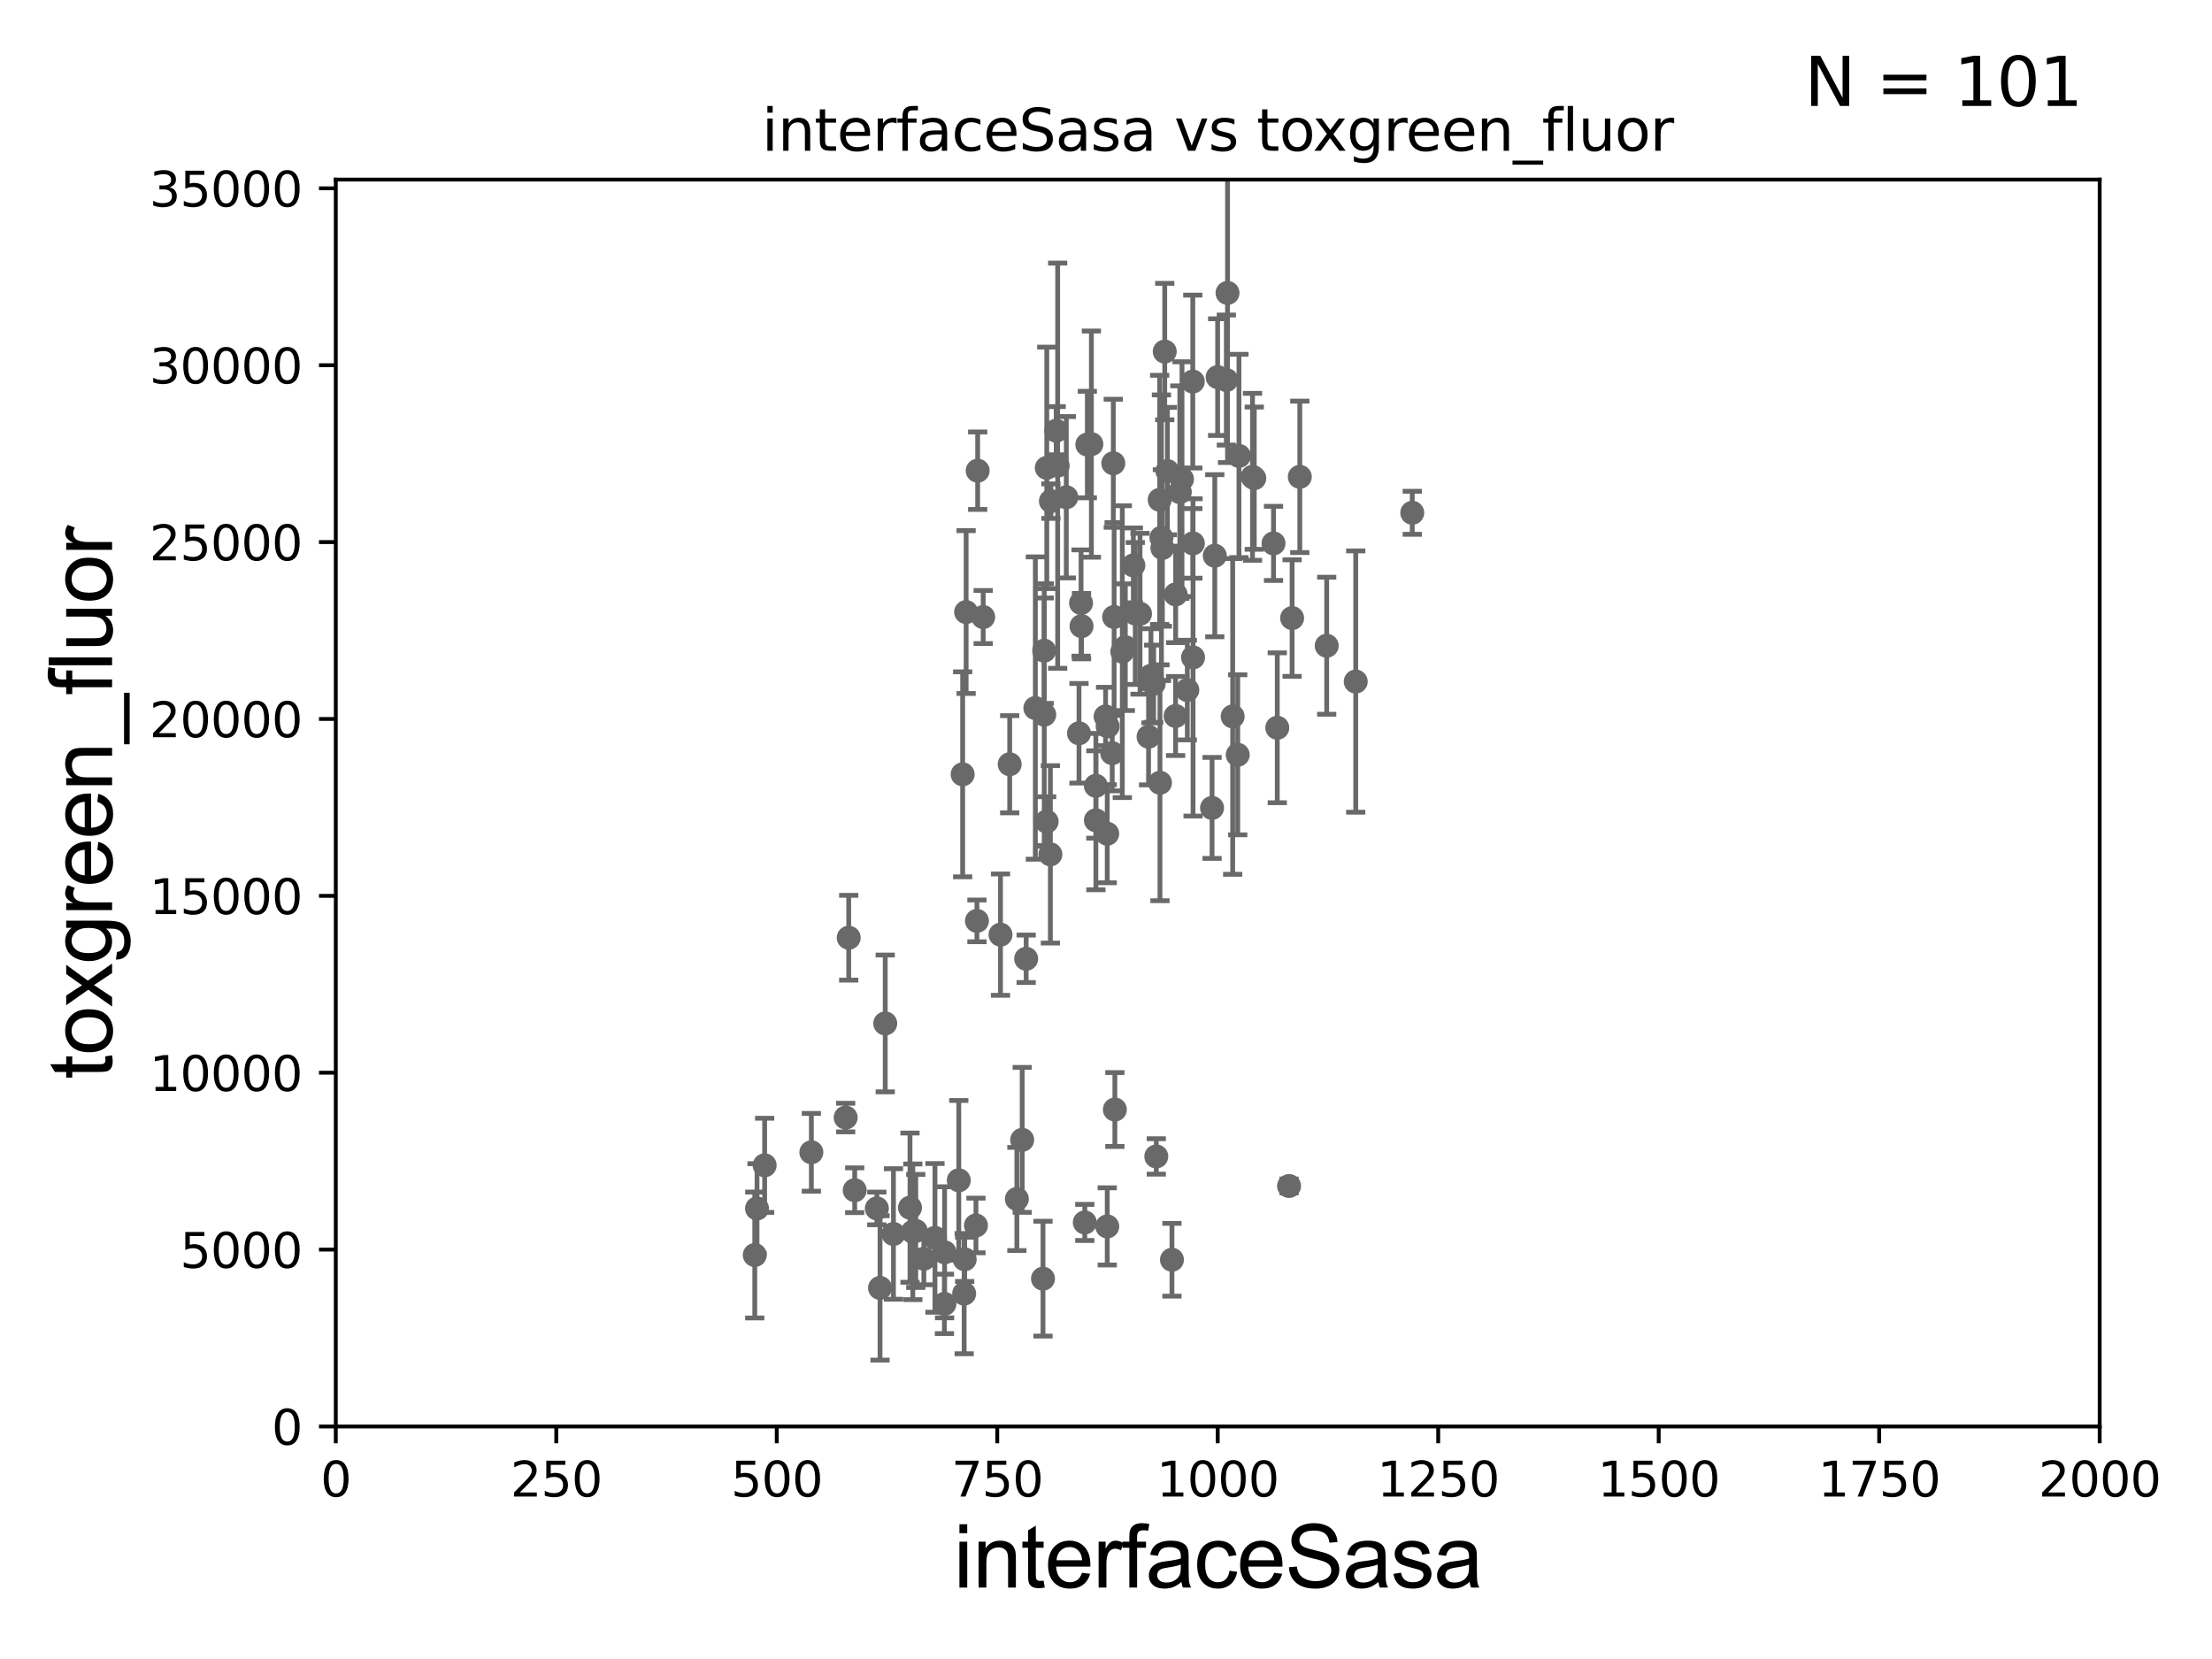 <?xml version="1.0" encoding="utf-8" standalone="no"?>
<!DOCTYPE svg PUBLIC "-//W3C//DTD SVG 1.1//EN"
  "http://www.w3.org/Graphics/SVG/1.1/DTD/svg11.dtd">
<svg xmlns:xlink="http://www.w3.org/1999/xlink" width="460.8pt" height="345.6pt" viewBox="0 0 460.8 345.6" xmlns="http://www.w3.org/2000/svg" version="1.1">
 <defs>
  <style type="text/css">*{stroke-linejoin: round; stroke-linecap: butt}</style>
 </defs>
 <g id="figure_1">
  <g id="patch_1">
   <path d="M 0 345.6 
L 460.8 345.6 
L 460.8 0 
L 0 0 
z
" style="fill: #ffffff"/>
  </g>
  <g id="axes_1">
   <g id="patch_2">
    <path d="M 69.95 297.16 
L 437.4 297.16 
L 437.4 37.411 
L 69.95 37.411 
z
" style="fill: #ffffff"/>
   </g>
   <g id="PathCollection_1">
    <defs>
     <path id="m05aa47d14f" d="M 0 1.118 
C 0.297 1.118 0.581 1 0.791 0.791 
C 1 0.581 1.118 0.297 1.118 0 
C 1.118 -0.297 1 -0.581 0.791 -0.791 
C 0.581 -1 0.297 -1.118 0 -1.118 
C -0.297 -1.118 -0.581 -1 -0.791 -0.791 
C -1 -0.581 -1.118 -0.297 -1.118 0 
C -1.118 0.297 -1 0.581 -0.791 0.791 
C -0.581 1 -0.297 1.118 0 1.118 
z
" style="stroke: #696969"/>
    </defs>
    <g clip-path="url(#p3ef75befb6)">
     <use xlink:href="#m05aa47d14f" x="265.296" y="113.199" style="fill: #696969; stroke: #696969"/>
     <use xlink:href="#m05aa47d14f" x="244.14" y="262.429" style="fill: #696969; stroke: #696969"/>
     <use xlink:href="#m05aa47d14f" x="240.879" y="240.906" style="fill: #696969; stroke: #696969"/>
     <use xlink:href="#m05aa47d14f" x="210.336" y="159.204" style="fill: #696969; stroke: #696969"/>
     <use xlink:href="#m05aa47d14f" x="184.411" y="213.2" style="fill: #696969; stroke: #696969"/>
     <use xlink:href="#m05aa47d14f" x="230.66" y="255.483" style="fill: #696969; stroke: #696969"/>
     <use xlink:href="#m05aa47d14f" x="228.295" y="170.881" style="fill: #696969; stroke: #696969"/>
     <use xlink:href="#m05aa47d14f" x="232.247" y="231.135" style="fill: #696969; stroke: #696969"/>
     <use xlink:href="#m05aa47d14f" x="230.656" y="173.68" style="fill: #696969; stroke: #696969"/>
     <use xlink:href="#m05aa47d14f" x="203.667" y="98.055" style="fill: #696969; stroke: #696969"/>
     <use xlink:href="#m05aa47d14f" x="239.265" y="153.471" style="fill: #696969; stroke: #696969"/>
     <use xlink:href="#m05aa47d14f" x="186.125" y="257.057" style="fill: #696969; stroke: #696969"/>
     <use xlink:href="#m05aa47d14f" x="200.538" y="161.305" style="fill: #696969; stroke: #696969"/>
     <use xlink:href="#m05aa47d14f" x="231.696" y="156.897" style="fill: #696969; stroke: #696969"/>
     <use xlink:href="#m05aa47d14f" x="232.091" y="128.528" style="fill: #696969; stroke: #696969"/>
     <use xlink:href="#m05aa47d14f" x="256.789" y="149.245" style="fill: #696969; stroke: #696969"/>
     <use xlink:href="#m05aa47d14f" x="266.08" y="151.608" style="fill: #696969; stroke: #696969"/>
     <use xlink:href="#m05aa47d14f" x="212.941" y="237.453" style="fill: #696969; stroke: #696969"/>
     <use xlink:href="#m05aa47d14f" x="218.032" y="171.144" style="fill: #696969; stroke: #696969"/>
     <use xlink:href="#m05aa47d14f" x="215.684" y="147.5" style="fill: #696969; stroke: #696969"/>
     <use xlink:href="#m05aa47d14f" x="268.535" y="247.067" style="fill: #696969; stroke: #696969"/>
     <use xlink:href="#m05aa47d14f" x="218.813" y="177.98" style="fill: #696969; stroke: #696969"/>
     <use xlink:href="#m05aa47d14f" x="157.701" y="251.749" style="fill: #696969; stroke: #696969"/>
     <use xlink:href="#m05aa47d14f" x="176.801" y="195.348" style="fill: #696969; stroke: #696969"/>
     <use xlink:href="#m05aa47d14f" x="217.274" y="266.37" style="fill: #696969; stroke: #696969"/>
     <use xlink:href="#m05aa47d14f" x="203.309" y="255.289" style="fill: #696969; stroke: #696969"/>
     <use xlink:href="#m05aa47d14f" x="190.156" y="256.609" style="fill: #696969; stroke: #696969"/>
     <use xlink:href="#m05aa47d14f" x="183.329" y="268.298" style="fill: #696969; stroke: #696969"/>
     <use xlink:href="#m05aa47d14f" x="194.769" y="257.871" style="fill: #696969; stroke: #696969"/>
     <use xlink:href="#m05aa47d14f" x="190.769" y="256.425" style="fill: #696969; stroke: #696969"/>
     <use xlink:href="#m05aa47d14f" x="178.052" y="247.946" style="fill: #696969; stroke: #696969"/>
     <use xlink:href="#m05aa47d14f" x="169.02" y="240.043" style="fill: #696969; stroke: #696969"/>
     <use xlink:href="#m05aa47d14f" x="196.775" y="260.876" style="fill: #696969; stroke: #696969"/>
     <use xlink:href="#m05aa47d14f" x="176.169" y="232.809" style="fill: #696969; stroke: #696969"/>
     <use xlink:href="#m05aa47d14f" x="199.733" y="245.88" style="fill: #696969; stroke: #696969"/>
     <use xlink:href="#m05aa47d14f" x="189.568" y="251.58" style="fill: #696969; stroke: #696969"/>
     <use xlink:href="#m05aa47d14f" x="218.922" y="104.399" style="fill: #696969; stroke: #696969"/>
     <use xlink:href="#m05aa47d14f" x="196.742" y="271.623" style="fill: #696969; stroke: #696969"/>
     <use xlink:href="#m05aa47d14f" x="211.832" y="249.767" style="fill: #696969; stroke: #696969"/>
     <use xlink:href="#m05aa47d14f" x="222.128" y="103.583" style="fill: #696969; stroke: #696969"/>
     <use xlink:href="#m05aa47d14f" x="239.765" y="140.78" style="fill: #696969; stroke: #696969"/>
     <use xlink:href="#m05aa47d14f" x="192.456" y="262.218" style="fill: #696969; stroke: #696969"/>
     <use xlink:href="#m05aa47d14f" x="203.514" y="191.835" style="fill: #696969; stroke: #696969"/>
     <use xlink:href="#m05aa47d14f" x="200.959" y="262.34" style="fill: #696969; stroke: #696969"/>
     <use xlink:href="#m05aa47d14f" x="200.852" y="269.485" style="fill: #696969; stroke: #696969"/>
     <use xlink:href="#m05aa47d14f" x="225.301" y="130.437" style="fill: #696969; stroke: #696969"/>
     <use xlink:href="#m05aa47d14f" x="182.662" y="251.735" style="fill: #696969; stroke: #696969"/>
     <use xlink:href="#m05aa47d14f" x="201.262" y="127.504" style="fill: #696969; stroke: #696969"/>
     <use xlink:href="#m05aa47d14f" x="225.982" y="254.657" style="fill: #696969; stroke: #696969"/>
     <use xlink:href="#m05aa47d14f" x="157.232" y="261.443" style="fill: #696969; stroke: #696969"/>
     <use xlink:href="#m05aa47d14f" x="220.331" y="97.008" style="fill: #696969; stroke: #696969"/>
     <use xlink:href="#m05aa47d14f" x="217.523" y="135.545" style="fill: #696969; stroke: #696969"/>
     <use xlink:href="#m05aa47d14f" x="252.494" y="168.304" style="fill: #696969; stroke: #696969"/>
     <use xlink:href="#m05aa47d14f" x="255.716" y="61.025" style="fill: #696969; stroke: #696969"/>
     <use xlink:href="#m05aa47d14f" x="244.911" y="123.829" style="fill: #696969; stroke: #696969"/>
     <use xlink:href="#m05aa47d14f" x="233.796" y="135.749" style="fill: #696969; stroke: #696969"/>
     <use xlink:href="#m05aa47d14f" x="241.948" y="112.022" style="fill: #696969; stroke: #696969"/>
     <use xlink:href="#m05aa47d14f" x="237.491" y="127.858" style="fill: #696969; stroke: #696969"/>
     <use xlink:href="#m05aa47d14f" x="241.584" y="104.123" style="fill: #696969; stroke: #696969"/>
     <use xlink:href="#m05aa47d14f" x="242.637" y="73.236" style="fill: #696969; stroke: #696969"/>
     <use xlink:href="#m05aa47d14f" x="270.771" y="99.335" style="fill: #696969; stroke: #696969"/>
     <use xlink:href="#m05aa47d14f" x="276.376" y="134.52" style="fill: #696969; stroke: #696969"/>
     <use xlink:href="#m05aa47d14f" x="282.424" y="141.982" style="fill: #696969; stroke: #696969"/>
     <use xlink:href="#m05aa47d14f" x="248.481" y="79.485" style="fill: #696969; stroke: #696969"/>
     <use xlink:href="#m05aa47d14f" x="253.061" y="115.767" style="fill: #696969; stroke: #696969"/>
     <use xlink:href="#m05aa47d14f" x="244.898" y="149.157" style="fill: #696969; stroke: #696969"/>
     <use xlink:href="#m05aa47d14f" x="261.287" y="99.614" style="fill: #696969; stroke: #696969"/>
     <use xlink:href="#m05aa47d14f" x="260.921" y="99.328" style="fill: #696969; stroke: #696969"/>
     <use xlink:href="#m05aa47d14f" x="255.47" y="79.167" style="fill: #696969; stroke: #696969"/>
     <use xlink:href="#m05aa47d14f" x="248.499" y="113.2" style="fill: #696969; stroke: #696969"/>
     <use xlink:href="#m05aa47d14f" x="258.099" y="94.978" style="fill: #696969; stroke: #696969"/>
     <use xlink:href="#m05aa47d14f" x="246.232" y="99.816" style="fill: #696969; stroke: #696969"/>
     <use xlink:href="#m05aa47d14f" x="248.533" y="136.951" style="fill: #696969; stroke: #696969"/>
     <use xlink:href="#m05aa47d14f" x="230.314" y="149.256" style="fill: #696969; stroke: #696969"/>
     <use xlink:href="#m05aa47d14f" x="208.424" y="194.704" style="fill: #696969; stroke: #696969"/>
     <use xlink:href="#m05aa47d14f" x="218.064" y="97.461" style="fill: #696969; stroke: #696969"/>
     <use xlink:href="#m05aa47d14f" x="241.643" y="163.062" style="fill: #696969; stroke: #696969"/>
     <use xlink:href="#m05aa47d14f" x="243.19" y="98.139" style="fill: #696969; stroke: #696969"/>
     <use xlink:href="#m05aa47d14f" x="234.424" y="134.821" style="fill: #696969; stroke: #696969"/>
     <use xlink:href="#m05aa47d14f" x="204.817" y="128.542" style="fill: #696969; stroke: #696969"/>
     <use xlink:href="#m05aa47d14f" x="247.34" y="143.749" style="fill: #696969; stroke: #696969"/>
     <use xlink:href="#m05aa47d14f" x="240.329" y="142.429" style="fill: #696969; stroke: #696969"/>
     <use xlink:href="#m05aa47d14f" x="220.024" y="89.723" style="fill: #696969; stroke: #696969"/>
     <use xlink:href="#m05aa47d14f" x="242.146" y="114.153" style="fill: #696969; stroke: #696969"/>
     <use xlink:href="#m05aa47d14f" x="228.292" y="163.697" style="fill: #696969; stroke: #696969"/>
     <use xlink:href="#m05aa47d14f" x="230.746" y="151.31" style="fill: #696969; stroke: #696969"/>
     <use xlink:href="#m05aa47d14f" x="231.922" y="96.508" style="fill: #696969; stroke: #696969"/>
     <use xlink:href="#m05aa47d14f" x="226.511" y="92.606" style="fill: #696969; stroke: #696969"/>
     <use xlink:href="#m05aa47d14f" x="225.205" y="125.617" style="fill: #696969; stroke: #696969"/>
     <use xlink:href="#m05aa47d14f" x="227.355" y="92.52" style="fill: #696969; stroke: #696969"/>
     <use xlink:href="#m05aa47d14f" x="224.773" y="152.757" style="fill: #696969; stroke: #696969"/>
     <use xlink:href="#m05aa47d14f" x="213.768" y="199.731" style="fill: #696969; stroke: #696969"/>
     <use xlink:href="#m05aa47d14f" x="236.499" y="127.804" style="fill: #696969; stroke: #696969"/>
     <use xlink:href="#m05aa47d14f" x="269.17" y="128.754" style="fill: #696969; stroke: #696969"/>
     <use xlink:href="#m05aa47d14f" x="217.538" y="148.879" style="fill: #696969; stroke: #696969"/>
     <use xlink:href="#m05aa47d14f" x="253.655" y="78.559" style="fill: #696969; stroke: #696969"/>
     <use xlink:href="#m05aa47d14f" x="257.84" y="157.235" style="fill: #696969; stroke: #696969"/>
     <use xlink:href="#m05aa47d14f" x="294.197" y="106.821" style="fill: #696969; stroke: #696969"/>
     <use xlink:href="#m05aa47d14f" x="236.098" y="117.781" style="fill: #696969; stroke: #696969"/>
     <use xlink:href="#m05aa47d14f" x="245.777" y="102.518" style="fill: #696969; stroke: #696969"/>
     <use xlink:href="#m05aa47d14f" x="159.29" y="242.756" style="fill: #696969; stroke: #696969"/>
    </g>
   </g>
   <g id="matplotlib.axis_1">
    <g id="xtick_1">
     <g id="line2d_1">
      <defs>
       <path id="mfa9be89940" d="M 0 0 
L 0 3.5 
" style="stroke: #000000; stroke-width: 0.8"/>
      </defs>
      <g>
       <use xlink:href="#mfa9be89940" x="69.95" y="297.16" style="stroke: #000000; stroke-width: 0.8"/>
      </g>
     </g>
     <g id="text_1">
      <!-- 0 -->
      <g transform="translate(66.769 311.758)scale(0.1 -0.1)">
       <defs>
        <path id="DejaVuSans-30" d="M 2034 4250 
Q 1547 4250 1301 3770 
Q 1056 3291 1056 2328 
Q 1056 1369 1301 889 
Q 1547 409 2034 409 
Q 2525 409 2770 889 
Q 3016 1369 3016 2328 
Q 3016 3291 2770 3770 
Q 2525 4250 2034 4250 
z
M 2034 4750 
Q 2819 4750 3233 4129 
Q 3647 3509 3647 2328 
Q 3647 1150 3233 529 
Q 2819 -91 2034 -91 
Q 1250 -91 836 529 
Q 422 1150 422 2328 
Q 422 3509 836 4129 
Q 1250 4750 2034 4750 
z
" transform="scale(0.016)"/>
       </defs>
       <use xlink:href="#DejaVuSans-30"/>
      </g>
     </g>
    </g>
    <g id="xtick_2">
     <g id="line2d_2">
      <g>
       <use xlink:href="#mfa9be89940" x="115.881" y="297.16" style="stroke: #000000; stroke-width: 0.8"/>
      </g>
     </g>
     <g id="text_2">
      <!-- 250 -->
      <g transform="translate(106.338 311.758)scale(0.1 -0.1)">
       <defs>
        <path id="DejaVuSans-32" d="M 1228 531 
L 3431 531 
L 3431 0 
L 469 0 
L 469 531 
Q 828 903 1448 1529 
Q 2069 2156 2228 2338 
Q 2531 2678 2651 2914 
Q 2772 3150 2772 3378 
Q 2772 3750 2511 3984 
Q 2250 4219 1831 4219 
Q 1534 4219 1204 4116 
Q 875 4013 500 3803 
L 500 4441 
Q 881 4594 1212 4672 
Q 1544 4750 1819 4750 
Q 2544 4750 2975 4387 
Q 3406 4025 3406 3419 
Q 3406 3131 3298 2873 
Q 3191 2616 2906 2266 
Q 2828 2175 2409 1742 
Q 1991 1309 1228 531 
z
" transform="scale(0.016)"/>
        <path id="DejaVuSans-35" d="M 691 4666 
L 3169 4666 
L 3169 4134 
L 1269 4134 
L 1269 2991 
Q 1406 3038 1543 3061 
Q 1681 3084 1819 3084 
Q 2600 3084 3056 2656 
Q 3513 2228 3513 1497 
Q 3513 744 3044 326 
Q 2575 -91 1722 -91 
Q 1428 -91 1123 -41 
Q 819 9 494 109 
L 494 744 
Q 775 591 1075 516 
Q 1375 441 1709 441 
Q 2250 441 2565 725 
Q 2881 1009 2881 1497 
Q 2881 1984 2565 2268 
Q 2250 2553 1709 2553 
Q 1456 2553 1204 2497 
Q 953 2441 691 2322 
L 691 4666 
z
" transform="scale(0.016)"/>
       </defs>
       <use xlink:href="#DejaVuSans-32"/>
       <use xlink:href="#DejaVuSans-35" x="63.623"/>
       <use xlink:href="#DejaVuSans-30" x="127.246"/>
      </g>
     </g>
    </g>
    <g id="xtick_3">
     <g id="line2d_3">
      <g>
       <use xlink:href="#mfa9be89940" x="161.812" y="297.16" style="stroke: #000000; stroke-width: 0.8"/>
      </g>
     </g>
     <g id="text_3">
      <!-- 500 -->
      <g transform="translate(152.269 311.758)scale(0.1 -0.1)">
       <use xlink:href="#DejaVuSans-35"/>
       <use xlink:href="#DejaVuSans-30" x="63.623"/>
       <use xlink:href="#DejaVuSans-30" x="127.246"/>
      </g>
     </g>
    </g>
    <g id="xtick_4">
     <g id="line2d_4">
      <g>
       <use xlink:href="#mfa9be89940" x="207.744" y="297.16" style="stroke: #000000; stroke-width: 0.8"/>
      </g>
     </g>
     <g id="text_4">
      <!-- 750 -->
      <g transform="translate(198.2 311.758)scale(0.1 -0.1)">
       <defs>
        <path id="DejaVuSans-37" d="M 525 4666 
L 3525 4666 
L 3525 4397 
L 1831 0 
L 1172 0 
L 2766 4134 
L 525 4134 
L 525 4666 
z
" transform="scale(0.016)"/>
       </defs>
       <use xlink:href="#DejaVuSans-37"/>
       <use xlink:href="#DejaVuSans-35" x="63.623"/>
       <use xlink:href="#DejaVuSans-30" x="127.246"/>
      </g>
     </g>
    </g>
    <g id="xtick_5">
     <g id="line2d_5">
      <g>
       <use xlink:href="#mfa9be89940" x="253.675" y="297.16" style="stroke: #000000; stroke-width: 0.8"/>
      </g>
     </g>
     <g id="text_5">
      <!-- 1000 -->
      <g transform="translate(240.95 311.758)scale(0.1 -0.1)">
       <defs>
        <path id="DejaVuSans-31" d="M 794 531 
L 1825 531 
L 1825 4091 
L 703 3866 
L 703 4441 
L 1819 4666 
L 2450 4666 
L 2450 531 
L 3481 531 
L 3481 0 
L 794 0 
L 794 531 
z
" transform="scale(0.016)"/>
       </defs>
       <use xlink:href="#DejaVuSans-31"/>
       <use xlink:href="#DejaVuSans-30" x="63.623"/>
       <use xlink:href="#DejaVuSans-30" x="127.246"/>
       <use xlink:href="#DejaVuSans-30" x="190.869"/>
      </g>
     </g>
    </g>
    <g id="xtick_6">
     <g id="line2d_6">
      <g>
       <use xlink:href="#mfa9be89940" x="299.606" y="297.16" style="stroke: #000000; stroke-width: 0.8"/>
      </g>
     </g>
     <g id="text_6">
      <!-- 1250 -->
      <g transform="translate(286.881 311.758)scale(0.1 -0.1)">
       <use xlink:href="#DejaVuSans-31"/>
       <use xlink:href="#DejaVuSans-32" x="63.623"/>
       <use xlink:href="#DejaVuSans-35" x="127.246"/>
       <use xlink:href="#DejaVuSans-30" x="190.869"/>
      </g>
     </g>
    </g>
    <g id="xtick_7">
     <g id="line2d_7">
      <g>
       <use xlink:href="#mfa9be89940" x="345.538" y="297.16" style="stroke: #000000; stroke-width: 0.8"/>
      </g>
     </g>
     <g id="text_7">
      <!-- 1500 -->
      <g transform="translate(332.812 311.758)scale(0.1 -0.1)">
       <use xlink:href="#DejaVuSans-31"/>
       <use xlink:href="#DejaVuSans-35" x="63.623"/>
       <use xlink:href="#DejaVuSans-30" x="127.246"/>
       <use xlink:href="#DejaVuSans-30" x="190.869"/>
      </g>
     </g>
    </g>
    <g id="xtick_8">
     <g id="line2d_8">
      <g>
       <use xlink:href="#mfa9be89940" x="391.469" y="297.16" style="stroke: #000000; stroke-width: 0.8"/>
      </g>
     </g>
     <g id="text_8">
      <!-- 1750 -->
      <g transform="translate(378.744 311.758)scale(0.1 -0.1)">
       <use xlink:href="#DejaVuSans-31"/>
       <use xlink:href="#DejaVuSans-37" x="63.623"/>
       <use xlink:href="#DejaVuSans-35" x="127.246"/>
       <use xlink:href="#DejaVuSans-30" x="190.869"/>
      </g>
     </g>
    </g>
    <g id="xtick_9">
     <g id="line2d_9">
      <g>
       <use xlink:href="#mfa9be89940" x="437.4" y="297.16" style="stroke: #000000; stroke-width: 0.8"/>
      </g>
     </g>
     <g id="text_9">
      <!-- 2000 -->
      <g transform="translate(424.675 311.758)scale(0.1 -0.1)">
       <use xlink:href="#DejaVuSans-32"/>
       <use xlink:href="#DejaVuSans-30" x="63.623"/>
       <use xlink:href="#DejaVuSans-30" x="127.246"/>
       <use xlink:href="#DejaVuSans-30" x="190.869"/>
      </g>
     </g>
    </g>
    <g id="text_10">
     <!-- interfaceSasa -->
     <g transform="translate(198.646 330.722)scale(0.18 -0.18)">
      <defs>
       <path id="ArialMT-69" d="M 425 3934 
L 425 4581 
L 988 4581 
L 988 3934 
L 425 3934 
z
M 425 0 
L 425 3319 
L 988 3319 
L 988 0 
L 425 0 
z
" transform="scale(0.016)"/>
       <path id="ArialMT-6e" d="M 422 0 
L 422 3319 
L 928 3319 
L 928 2847 
Q 1294 3394 1984 3394 
Q 2284 3394 2536 3286 
Q 2788 3178 2913 3003 
Q 3038 2828 3088 2588 
Q 3119 2431 3119 2041 
L 3119 0 
L 2556 0 
L 2556 2019 
Q 2556 2363 2490 2533 
Q 2425 2703 2258 2804 
Q 2091 2906 1866 2906 
Q 1506 2906 1245 2678 
Q 984 2450 984 1813 
L 984 0 
L 422 0 
z
" transform="scale(0.016)"/>
       <path id="ArialMT-74" d="M 1650 503 
L 1731 6 
Q 1494 -44 1306 -44 
Q 1000 -44 831 53 
Q 663 150 594 308 
Q 525 466 525 972 
L 525 2881 
L 113 2881 
L 113 3319 
L 525 3319 
L 525 4141 
L 1084 4478 
L 1084 3319 
L 1650 3319 
L 1650 2881 
L 1084 2881 
L 1084 941 
Q 1084 700 1114 631 
Q 1144 563 1211 522 
Q 1278 481 1403 481 
Q 1497 481 1650 503 
z
" transform="scale(0.016)"/>
       <path id="ArialMT-65" d="M 2694 1069 
L 3275 997 
Q 3138 488 2766 206 
Q 2394 -75 1816 -75 
Q 1088 -75 661 373 
Q 234 822 234 1631 
Q 234 2469 665 2931 
Q 1097 3394 1784 3394 
Q 2450 3394 2872 2941 
Q 3294 2488 3294 1666 
Q 3294 1616 3291 1516 
L 816 1516 
Q 847 969 1125 678 
Q 1403 388 1819 388 
Q 2128 388 2347 550 
Q 2566 713 2694 1069 
z
M 847 1978 
L 2700 1978 
Q 2663 2397 2488 2606 
Q 2219 2931 1791 2931 
Q 1403 2931 1139 2672 
Q 875 2413 847 1978 
z
" transform="scale(0.016)"/>
       <path id="ArialMT-72" d="M 416 0 
L 416 3319 
L 922 3319 
L 922 2816 
Q 1116 3169 1280 3281 
Q 1444 3394 1641 3394 
Q 1925 3394 2219 3213 
L 2025 2691 
Q 1819 2813 1613 2813 
Q 1428 2813 1281 2702 
Q 1134 2591 1072 2394 
Q 978 2094 978 1738 
L 978 0 
L 416 0 
z
" transform="scale(0.016)"/>
       <path id="ArialMT-66" d="M 556 0 
L 556 2881 
L 59 2881 
L 59 3319 
L 556 3319 
L 556 3672 
Q 556 4006 616 4169 
Q 697 4388 901 4523 
Q 1106 4659 1475 4659 
Q 1713 4659 2000 4603 
L 1916 4113 
Q 1741 4144 1584 4144 
Q 1328 4144 1222 4034 
Q 1116 3925 1116 3625 
L 1116 3319 
L 1763 3319 
L 1763 2881 
L 1116 2881 
L 1116 0 
L 556 0 
z
" transform="scale(0.016)"/>
       <path id="ArialMT-61" d="M 2588 409 
Q 2275 144 1986 34 
Q 1697 -75 1366 -75 
Q 819 -75 525 192 
Q 231 459 231 875 
Q 231 1119 342 1320 
Q 453 1522 633 1644 
Q 813 1766 1038 1828 
Q 1203 1872 1538 1913 
Q 2219 1994 2541 2106 
Q 2544 2222 2544 2253 
Q 2544 2597 2384 2738 
Q 2169 2928 1744 2928 
Q 1347 2928 1158 2789 
Q 969 2650 878 2297 
L 328 2372 
Q 403 2725 575 2942 
Q 747 3159 1072 3276 
Q 1397 3394 1825 3394 
Q 2250 3394 2515 3294 
Q 2781 3194 2906 3042 
Q 3031 2891 3081 2659 
Q 3109 2516 3109 2141 
L 3109 1391 
Q 3109 606 3145 398 
Q 3181 191 3288 0 
L 2700 0 
Q 2613 175 2588 409 
z
M 2541 1666 
Q 2234 1541 1622 1453 
Q 1275 1403 1131 1340 
Q 988 1278 909 1158 
Q 831 1038 831 891 
Q 831 666 1001 516 
Q 1172 366 1500 366 
Q 1825 366 2078 508 
Q 2331 650 2450 897 
Q 2541 1088 2541 1459 
L 2541 1666 
z
" transform="scale(0.016)"/>
       <path id="ArialMT-63" d="M 2588 1216 
L 3141 1144 
Q 3050 572 2676 248 
Q 2303 -75 1759 -75 
Q 1078 -75 664 370 
Q 250 816 250 1647 
Q 250 2184 428 2587 
Q 606 2991 970 3192 
Q 1334 3394 1763 3394 
Q 2303 3394 2647 3120 
Q 2991 2847 3088 2344 
L 2541 2259 
Q 2463 2594 2264 2762 
Q 2066 2931 1784 2931 
Q 1359 2931 1093 2626 
Q 828 2322 828 1663 
Q 828 994 1084 691 
Q 1341 388 1753 388 
Q 2084 388 2306 591 
Q 2528 794 2588 1216 
z
" transform="scale(0.016)"/>
       <path id="ArialMT-53" d="M 288 1472 
L 859 1522 
Q 900 1178 1048 958 
Q 1197 738 1509 602 
Q 1822 466 2213 466 
Q 2559 466 2825 569 
Q 3091 672 3220 851 
Q 3350 1031 3350 1244 
Q 3350 1459 3225 1620 
Q 3100 1781 2813 1891 
Q 2628 1963 1997 2114 
Q 1366 2266 1113 2400 
Q 784 2572 623 2826 
Q 463 3081 463 3397 
Q 463 3744 659 4045 
Q 856 4347 1234 4503 
Q 1613 4659 2075 4659 
Q 2584 4659 2973 4495 
Q 3363 4331 3572 4012 
Q 3781 3694 3797 3291 
L 3216 3247 
Q 3169 3681 2898 3903 
Q 2628 4125 2100 4125 
Q 1550 4125 1298 3923 
Q 1047 3722 1047 3438 
Q 1047 3191 1225 3031 
Q 1400 2872 2139 2705 
Q 2878 2538 3153 2413 
Q 3553 2228 3743 1945 
Q 3934 1663 3934 1294 
Q 3934 928 3725 604 
Q 3516 281 3123 101 
Q 2731 -78 2241 -78 
Q 1619 -78 1198 103 
Q 778 284 539 648 
Q 300 1013 288 1472 
z
" transform="scale(0.016)"/>
       <path id="ArialMT-73" d="M 197 991 
L 753 1078 
Q 800 744 1014 566 
Q 1228 388 1613 388 
Q 2000 388 2187 545 
Q 2375 703 2375 916 
Q 2375 1106 2209 1216 
Q 2094 1291 1634 1406 
Q 1016 1563 777 1677 
Q 538 1791 414 1992 
Q 291 2194 291 2438 
Q 291 2659 392 2848 
Q 494 3038 669 3163 
Q 800 3259 1026 3326 
Q 1253 3394 1513 3394 
Q 1903 3394 2198 3281 
Q 2494 3169 2634 2976 
Q 2775 2784 2828 2463 
L 2278 2388 
Q 2241 2644 2061 2787 
Q 1881 2931 1553 2931 
Q 1166 2931 1000 2803 
Q 834 2675 834 2503 
Q 834 2394 903 2306 
Q 972 2216 1119 2156 
Q 1203 2125 1616 2013 
Q 2213 1853 2448 1751 
Q 2684 1650 2818 1456 
Q 2953 1263 2953 975 
Q 2953 694 2789 445 
Q 2625 197 2315 61 
Q 2006 -75 1616 -75 
Q 969 -75 630 194 
Q 291 463 197 991 
z
" transform="scale(0.016)"/>
      </defs>
      <use xlink:href="#ArialMT-69"/>
      <use xlink:href="#ArialMT-6e" x="22.217"/>
      <use xlink:href="#ArialMT-74" x="77.832"/>
      <use xlink:href="#ArialMT-65" x="105.615"/>
      <use xlink:href="#ArialMT-72" x="161.23"/>
      <use xlink:href="#ArialMT-66" x="194.531"/>
      <use xlink:href="#ArialMT-61" x="222.314"/>
      <use xlink:href="#ArialMT-63" x="277.93"/>
      <use xlink:href="#ArialMT-65" x="327.93"/>
      <use xlink:href="#ArialMT-53" x="383.545"/>
      <use xlink:href="#ArialMT-61" x="450.244"/>
      <use xlink:href="#ArialMT-73" x="505.859"/>
      <use xlink:href="#ArialMT-61" x="555.859"/>
     </g>
    </g>
   </g>
   <g id="matplotlib.axis_2">
    <g id="ytick_1">
     <g id="line2d_10">
      <defs>
       <path id="mab13446071" d="M 0 0 
L -3.5 0 
" style="stroke: #000000; stroke-width: 0.8"/>
      </defs>
      <g>
       <use xlink:href="#mab13446071" x="69.95" y="297.16" style="stroke: #000000; stroke-width: 0.8"/>
      </g>
     </g>
     <g id="text_11">
      <!-- 0 -->
      <g transform="translate(56.587 300.959)scale(0.1 -0.1)">
       <use xlink:href="#DejaVuSans-30"/>
      </g>
     </g>
    </g>
    <g id="ytick_2">
     <g id="line2d_11">
      <g>
       <use xlink:href="#mab13446071" x="69.95" y="260.313" style="stroke: #000000; stroke-width: 0.8"/>
      </g>
     </g>
     <g id="text_12">
      <!-- 5000 -->
      <g transform="translate(37.5 264.112)scale(0.1 -0.1)">
       <use xlink:href="#DejaVuSans-35"/>
       <use xlink:href="#DejaVuSans-30" x="63.623"/>
       <use xlink:href="#DejaVuSans-30" x="127.246"/>
       <use xlink:href="#DejaVuSans-30" x="190.869"/>
      </g>
     </g>
    </g>
    <g id="ytick_3">
     <g id="line2d_12">
      <g>
       <use xlink:href="#mab13446071" x="69.95" y="223.467" style="stroke: #000000; stroke-width: 0.8"/>
      </g>
     </g>
     <g id="text_13">
      <!-- 10000 -->
      <g transform="translate(31.137 227.266)scale(0.1 -0.1)">
       <use xlink:href="#DejaVuSans-31"/>
       <use xlink:href="#DejaVuSans-30" x="63.623"/>
       <use xlink:href="#DejaVuSans-30" x="127.246"/>
       <use xlink:href="#DejaVuSans-30" x="190.869"/>
       <use xlink:href="#DejaVuSans-30" x="254.492"/>
      </g>
     </g>
    </g>
    <g id="ytick_4">
     <g id="line2d_13">
      <g>
       <use xlink:href="#mab13446071" x="69.95" y="186.62" style="stroke: #000000; stroke-width: 0.8"/>
      </g>
     </g>
     <g id="text_14">
      <!-- 15000 -->
      <g transform="translate(31.137 190.419)scale(0.1 -0.1)">
       <use xlink:href="#DejaVuSans-31"/>
       <use xlink:href="#DejaVuSans-35" x="63.623"/>
       <use xlink:href="#DejaVuSans-30" x="127.246"/>
       <use xlink:href="#DejaVuSans-30" x="190.869"/>
       <use xlink:href="#DejaVuSans-30" x="254.492"/>
      </g>
     </g>
    </g>
    <g id="ytick_5">
     <g id="line2d_14">
      <g>
       <use xlink:href="#mab13446071" x="69.95" y="149.773" style="stroke: #000000; stroke-width: 0.8"/>
      </g>
     </g>
     <g id="text_15">
      <!-- 20000 -->
      <g transform="translate(31.137 153.572)scale(0.1 -0.1)">
       <use xlink:href="#DejaVuSans-32"/>
       <use xlink:href="#DejaVuSans-30" x="63.623"/>
       <use xlink:href="#DejaVuSans-30" x="127.246"/>
       <use xlink:href="#DejaVuSans-30" x="190.869"/>
       <use xlink:href="#DejaVuSans-30" x="254.492"/>
      </g>
     </g>
    </g>
    <g id="ytick_6">
     <g id="line2d_15">
      <g>
       <use xlink:href="#mab13446071" x="69.95" y="112.926" style="stroke: #000000; stroke-width: 0.8"/>
      </g>
     </g>
     <g id="text_16">
      <!-- 25000 -->
      <g transform="translate(31.137 116.726)scale(0.1 -0.1)">
       <use xlink:href="#DejaVuSans-32"/>
       <use xlink:href="#DejaVuSans-35" x="63.623"/>
       <use xlink:href="#DejaVuSans-30" x="127.246"/>
       <use xlink:href="#DejaVuSans-30" x="190.869"/>
       <use xlink:href="#DejaVuSans-30" x="254.492"/>
      </g>
     </g>
    </g>
    <g id="ytick_7">
     <g id="line2d_16">
      <g>
       <use xlink:href="#mab13446071" x="69.95" y="76.08" style="stroke: #000000; stroke-width: 0.8"/>
      </g>
     </g>
     <g id="text_17">
      <!-- 30000 -->
      <g transform="translate(31.137 79.879)scale(0.1 -0.1)">
       <defs>
        <path id="DejaVuSans-33" d="M 2597 2516 
Q 3050 2419 3304 2112 
Q 3559 1806 3559 1356 
Q 3559 666 3084 287 
Q 2609 -91 1734 -91 
Q 1441 -91 1130 -33 
Q 819 25 488 141 
L 488 750 
Q 750 597 1062 519 
Q 1375 441 1716 441 
Q 2309 441 2620 675 
Q 2931 909 2931 1356 
Q 2931 1769 2642 2001 
Q 2353 2234 1838 2234 
L 1294 2234 
L 1294 2753 
L 1863 2753 
Q 2328 2753 2575 2939 
Q 2822 3125 2822 3475 
Q 2822 3834 2567 4026 
Q 2313 4219 1838 4219 
Q 1578 4219 1281 4162 
Q 984 4106 628 3988 
L 628 4550 
Q 988 4650 1302 4700 
Q 1616 4750 1894 4750 
Q 2613 4750 3031 4423 
Q 3450 4097 3450 3541 
Q 3450 3153 3228 2886 
Q 3006 2619 2597 2516 
z
" transform="scale(0.016)"/>
       </defs>
       <use xlink:href="#DejaVuSans-33"/>
       <use xlink:href="#DejaVuSans-30" x="63.623"/>
       <use xlink:href="#DejaVuSans-30" x="127.246"/>
       <use xlink:href="#DejaVuSans-30" x="190.869"/>
       <use xlink:href="#DejaVuSans-30" x="254.492"/>
      </g>
     </g>
    </g>
    <g id="ytick_8">
     <g id="line2d_17">
      <g>
       <use xlink:href="#mab13446071" x="69.95" y="39.233" style="stroke: #000000; stroke-width: 0.8"/>
      </g>
     </g>
     <g id="text_18">
      <!-- 35000 -->
      <g transform="translate(31.137 43.032)scale(0.1 -0.1)">
       <use xlink:href="#DejaVuSans-33"/>
       <use xlink:href="#DejaVuSans-35" x="63.623"/>
       <use xlink:href="#DejaVuSans-30" x="127.246"/>
       <use xlink:href="#DejaVuSans-30" x="190.869"/>
       <use xlink:href="#DejaVuSans-30" x="254.492"/>
      </g>
     </g>
    </g>
    <g id="text_19">
     <!-- toxgreen_fluor -->
     <g transform="translate(23.349 224.818)rotate(-90)scale(0.18 -0.18)">
      <defs>
       <path id="ArialMT-6f" d="M 213 1659 
Q 213 2581 725 3025 
Q 1153 3394 1769 3394 
Q 2453 3394 2887 2945 
Q 3322 2497 3322 1706 
Q 3322 1066 3130 698 
Q 2938 331 2570 128 
Q 2203 -75 1769 -75 
Q 1072 -75 642 372 
Q 213 819 213 1659 
z
M 791 1659 
Q 791 1022 1069 705 
Q 1347 388 1769 388 
Q 2188 388 2466 706 
Q 2744 1025 2744 1678 
Q 2744 2294 2464 2611 
Q 2184 2928 1769 2928 
Q 1347 2928 1069 2612 
Q 791 2297 791 1659 
z
" transform="scale(0.016)"/>
       <path id="ArialMT-78" d="M 47 0 
L 1259 1725 
L 138 3319 
L 841 3319 
L 1350 2541 
Q 1494 2319 1581 2169 
Q 1719 2375 1834 2534 
L 2394 3319 
L 3066 3319 
L 1919 1756 
L 3153 0 
L 2463 0 
L 1781 1031 
L 1600 1309 
L 728 0 
L 47 0 
z
" transform="scale(0.016)"/>
       <path id="ArialMT-67" d="M 319 -275 
L 866 -356 
Q 900 -609 1056 -725 
Q 1266 -881 1628 -881 
Q 2019 -881 2231 -725 
Q 2444 -569 2519 -288 
Q 2563 -116 2559 434 
Q 2191 0 1641 0 
Q 956 0 581 494 
Q 206 988 206 1678 
Q 206 2153 378 2554 
Q 550 2956 876 3175 
Q 1203 3394 1644 3394 
Q 2231 3394 2613 2919 
L 2613 3319 
L 3131 3319 
L 3131 450 
Q 3131 -325 2973 -648 
Q 2816 -972 2473 -1159 
Q 2131 -1347 1631 -1347 
Q 1038 -1347 672 -1080 
Q 306 -813 319 -275 
z
M 784 1719 
Q 784 1066 1043 766 
Q 1303 466 1694 466 
Q 2081 466 2343 764 
Q 2606 1063 2606 1700 
Q 2606 2309 2336 2618 
Q 2066 2928 1684 2928 
Q 1309 2928 1046 2623 
Q 784 2319 784 1719 
z
" transform="scale(0.016)"/>
       <path id="ArialMT-5f" d="M -97 -1272 
L -97 -866 
L 3631 -866 
L 3631 -1272 
L -97 -1272 
z
" transform="scale(0.016)"/>
       <path id="ArialMT-6c" d="M 409 0 
L 409 4581 
L 972 4581 
L 972 0 
L 409 0 
z
" transform="scale(0.016)"/>
       <path id="ArialMT-75" d="M 2597 0 
L 2597 488 
Q 2209 -75 1544 -75 
Q 1250 -75 995 37 
Q 741 150 617 320 
Q 494 491 444 738 
Q 409 903 409 1263 
L 409 3319 
L 972 3319 
L 972 1478 
Q 972 1038 1006 884 
Q 1059 663 1231 536 
Q 1403 409 1656 409 
Q 1909 409 2131 539 
Q 2353 669 2445 892 
Q 2538 1116 2538 1541 
L 2538 3319 
L 3100 3319 
L 3100 0 
L 2597 0 
z
" transform="scale(0.016)"/>
      </defs>
      <use xlink:href="#ArialMT-74"/>
      <use xlink:href="#ArialMT-6f" x="27.783"/>
      <use xlink:href="#ArialMT-78" x="83.398"/>
      <use xlink:href="#ArialMT-67" x="133.398"/>
      <use xlink:href="#ArialMT-72" x="189.014"/>
      <use xlink:href="#ArialMT-65" x="222.314"/>
      <use xlink:href="#ArialMT-65" x="277.93"/>
      <use xlink:href="#ArialMT-6e" x="333.545"/>
      <use xlink:href="#ArialMT-5f" x="389.16"/>
      <use xlink:href="#ArialMT-66" x="444.775"/>
      <use xlink:href="#ArialMT-6c" x="472.559"/>
      <use xlink:href="#ArialMT-75" x="494.775"/>
      <use xlink:href="#ArialMT-6f" x="550.391"/>
      <use xlink:href="#ArialMT-72" x="606.006"/>
     </g>
    </g>
   </g>
   <g id="LineCollection_1">
    <path d="M 265.296 120.924 
L 265.296 105.473 
" clip-path="url(#p3ef75befb6)" style="fill: none; stroke: #696969"/>
    <path d="M 244.14 270.011 
L 244.14 254.847 
" clip-path="url(#p3ef75befb6)" style="fill: none; stroke: #696969"/>
    <path d="M 240.879 244.596 
L 240.879 237.215 
" clip-path="url(#p3ef75befb6)" style="fill: none; stroke: #696969"/>
    <path d="M 210.336 169.327 
L 210.336 149.081 
" clip-path="url(#p3ef75befb6)" style="fill: none; stroke: #696969"/>
    <path d="M 184.411 227.45 
L 184.411 198.95 
" clip-path="url(#p3ef75befb6)" style="fill: none; stroke: #696969"/>
    <path d="M 230.66 263.524 
L 230.66 247.443 
" clip-path="url(#p3ef75befb6)" style="fill: none; stroke: #696969"/>
    <path d="M 228.295 185.354 
L 228.295 156.408 
" clip-path="url(#p3ef75befb6)" style="fill: none; stroke: #696969"/>
    <path d="M 232.247 238.83 
L 232.247 223.44 
" clip-path="url(#p3ef75befb6)" style="fill: none; stroke: #696969"/>
    <path d="M 230.656 183.899 
L 230.656 163.462 
" clip-path="url(#p3ef75befb6)" style="fill: none; stroke: #696969"/>
    <path d="M 203.667 106.125 
L 203.667 89.985 
" clip-path="url(#p3ef75befb6)" style="fill: none; stroke: #696969"/>
    <path d="M 239.265 163.505 
L 239.265 143.438 
" clip-path="url(#p3ef75befb6)" style="fill: none; stroke: #696969"/>
    <path d="M 186.125 270.652 
L 186.125 243.461 
" clip-path="url(#p3ef75befb6)" style="fill: none; stroke: #696969"/>
    <path d="M 200.538 182.658 
L 200.538 139.952 
" clip-path="url(#p3ef75befb6)" style="fill: none; stroke: #696969"/>
    <path d="M 231.696 164.75 
L 231.696 149.044 
" clip-path="url(#p3ef75befb6)" style="fill: none; stroke: #696969"/>
    <path d="M 232.091 148.187 
L 232.091 108.869 
" clip-path="url(#p3ef75befb6)" style="fill: none; stroke: #696969"/>
    <path d="M 256.789 182.133 
L 256.789 116.358 
" clip-path="url(#p3ef75befb6)" style="fill: none; stroke: #696969"/>
    <path d="M 266.08 167.218 
L 266.08 135.999 
" clip-path="url(#p3ef75befb6)" style="fill: none; stroke: #696969"/>
    <path d="M 212.941 252.553 
L 212.941 222.354 
" clip-path="url(#p3ef75befb6)" style="fill: none; stroke: #696969"/>
    <path d="M 218.032 176.306 
L 218.032 165.982 
" clip-path="url(#p3ef75befb6)" style="fill: none; stroke: #696969"/>
    <path d="M 215.684 178.987 
L 215.684 116.012 
" clip-path="url(#p3ef75befb6)" style="fill: none; stroke: #696969"/>
    <path d="M 268.535 248.52 
L 268.535 245.614 
" clip-path="url(#p3ef75befb6)" style="fill: none; stroke: #696969"/>
    <path d="M 218.813 196.457 
L 218.813 159.503 
" clip-path="url(#p3ef75befb6)" style="fill: none; stroke: #696969"/>
    <path d="M 157.701 261.079 
L 157.701 242.419 
" clip-path="url(#p3ef75befb6)" style="fill: none; stroke: #696969"/>
    <path d="M 176.801 204.179 
L 176.801 186.517 
" clip-path="url(#p3ef75befb6)" style="fill: none; stroke: #696969"/>
    <path d="M 217.274 278.332 
L 217.274 254.408 
" clip-path="url(#p3ef75befb6)" style="fill: none; stroke: #696969"/>
    <path d="M 203.309 260.981 
L 203.309 249.597 
" clip-path="url(#p3ef75befb6)" style="fill: none; stroke: #696969"/>
    <path d="M 190.156 270.739 
L 190.156 242.478 
" clip-path="url(#p3ef75befb6)" style="fill: none; stroke: #696969"/>
    <path d="M 183.329 283.333 
L 183.329 253.263 
" clip-path="url(#p3ef75befb6)" style="fill: none; stroke: #696969"/>
    <path d="M 194.769 273.36 
L 194.769 242.383 
" clip-path="url(#p3ef75befb6)" style="fill: none; stroke: #696969"/>
    <path d="M 190.769 268.199 
L 190.769 244.651 
" clip-path="url(#p3ef75befb6)" style="fill: none; stroke: #696969"/>
    <path d="M 178.052 252.608 
L 178.052 243.283 
" clip-path="url(#p3ef75befb6)" style="fill: none; stroke: #696969"/>
    <path d="M 169.02 248.146 
L 169.02 231.94 
" clip-path="url(#p3ef75befb6)" style="fill: none; stroke: #696969"/>
    <path d="M 196.775 274.53 
L 196.775 247.222 
" clip-path="url(#p3ef75befb6)" style="fill: none; stroke: #696969"/>
    <path d="M 176.169 235.79 
L 176.169 229.828 
" clip-path="url(#p3ef75befb6)" style="fill: none; stroke: #696969"/>
    <path d="M 199.733 262.514 
L 199.733 229.247 
" clip-path="url(#p3ef75befb6)" style="fill: none; stroke: #696969"/>
    <path d="M 189.568 267.125 
L 189.568 236.035 
" clip-path="url(#p3ef75befb6)" style="fill: none; stroke: #696969"/>
    <path d="M 218.922 107.993 
L 218.922 100.805 
" clip-path="url(#p3ef75befb6)" style="fill: none; stroke: #696969"/>
    <path d="M 196.742 277.811 
L 196.742 265.434 
" clip-path="url(#p3ef75befb6)" style="fill: none; stroke: #696969"/>
    <path d="M 211.832 260.511 
L 211.832 239.022 
" clip-path="url(#p3ef75befb6)" style="fill: none; stroke: #696969"/>
    <path d="M 222.128 120.391 
L 222.128 86.776 
" clip-path="url(#p3ef75befb6)" style="fill: none; stroke: #696969"/>
    <path d="M 239.765 150.586 
L 239.765 130.974 
" clip-path="url(#p3ef75befb6)" style="fill: none; stroke: #696969"/>
    <path d="M 192.456 267.638 
L 192.456 256.798 
" clip-path="url(#p3ef75befb6)" style="fill: none; stroke: #696969"/>
    <path d="M 203.514 196.186 
L 203.514 187.485 
" clip-path="url(#p3ef75befb6)" style="fill: none; stroke: #696969"/>
    <path d="M 200.959 266.944 
L 200.959 257.736 
" clip-path="url(#p3ef75befb6)" style="fill: none; stroke: #696969"/>
    <path d="M 200.852 282.011 
L 200.852 256.959 
" clip-path="url(#p3ef75befb6)" style="fill: none; stroke: #696969"/>
    <path d="M 225.301 137.243 
L 225.301 123.631 
" clip-path="url(#p3ef75befb6)" style="fill: none; stroke: #696969"/>
    <path d="M 182.662 255.138 
L 182.662 248.331 
" clip-path="url(#p3ef75befb6)" style="fill: none; stroke: #696969"/>
    <path d="M 201.262 144.466 
L 201.262 110.543 
" clip-path="url(#p3ef75befb6)" style="fill: none; stroke: #696969"/>
    <path d="M 225.982 258.418 
L 225.982 250.896 
" clip-path="url(#p3ef75befb6)" style="fill: none; stroke: #696969"/>
    <path d="M 157.232 274.558 
L 157.232 248.328 
" clip-path="url(#p3ef75befb6)" style="fill: none; stroke: #696969"/>
    <path d="M 220.331 139.214 
L 220.331 54.803 
" clip-path="url(#p3ef75befb6)" style="fill: none; stroke: #696969"/>
    <path d="M 217.523 146.524 
L 217.523 124.566 
" clip-path="url(#p3ef75befb6)" style="fill: none; stroke: #696969"/>
    <path d="M 252.494 178.825 
L 252.494 157.783 
" clip-path="url(#p3ef75befb6)" style="fill: none; stroke: #696969"/>
    <path d="M 255.716 96.355 
L 255.716 25.695 
" clip-path="url(#p3ef75befb6)" style="fill: none; stroke: #696969"/>
    <path d="M 244.911 133.875 
L 244.911 113.784 
" clip-path="url(#p3ef75befb6)" style="fill: none; stroke: #696969"/>
    <path d="M 233.796 166.151 
L 233.796 105.348 
" clip-path="url(#p3ef75befb6)" style="fill: none; stroke: #696969"/>
    <path d="M 241.948 141.774 
L 241.948 82.269 
" clip-path="url(#p3ef75befb6)" style="fill: none; stroke: #696969"/>
    <path d="M 237.491 144.611 
L 237.491 111.105 
" clip-path="url(#p3ef75befb6)" style="fill: none; stroke: #696969"/>
    <path d="M 241.584 130.062 
L 241.584 78.185 
" clip-path="url(#p3ef75befb6)" style="fill: none; stroke: #696969"/>
    <path d="M 242.637 87.444 
L 242.637 59.027 
" clip-path="url(#p3ef75befb6)" style="fill: none; stroke: #696969"/>
    <path d="M 270.771 115.11 
L 270.771 83.56 
" clip-path="url(#p3ef75befb6)" style="fill: none; stroke: #696969"/>
    <path d="M 276.376 148.791 
L 276.376 120.248 
" clip-path="url(#p3ef75befb6)" style="fill: none; stroke: #696969"/>
    <path d="M 282.424 169.197 
L 282.424 114.767 
" clip-path="url(#p3ef75befb6)" style="fill: none; stroke: #696969"/>
    <path d="M 248.481 97.492 
L 248.481 61.477 
" clip-path="url(#p3ef75befb6)" style="fill: none; stroke: #696969"/>
    <path d="M 253.061 132.652 
L 253.061 98.881 
" clip-path="url(#p3ef75befb6)" style="fill: none; stroke: #696969"/>
    <path d="M 244.898 157.392 
L 244.898 140.923 
" clip-path="url(#p3ef75befb6)" style="fill: none; stroke: #696969"/>
    <path d="M 261.287 114.436 
L 261.287 84.791 
" clip-path="url(#p3ef75befb6)" style="fill: none; stroke: #696969"/>
    <path d="M 260.921 116.714 
L 260.921 81.941 
" clip-path="url(#p3ef75befb6)" style="fill: none; stroke: #696969"/>
    <path d="M 255.47 92.714 
L 255.47 65.62 
" clip-path="url(#p3ef75befb6)" style="fill: none; stroke: #696969"/>
    <path d="M 248.499 120.445 
L 248.499 105.956 
" clip-path="url(#p3ef75befb6)" style="fill: none; stroke: #696969"/>
    <path d="M 258.099 116.151 
L 258.099 73.806 
" clip-path="url(#p3ef75befb6)" style="fill: none; stroke: #696969"/>
    <path d="M 246.232 124.269 
L 246.232 75.362 
" clip-path="url(#p3ef75befb6)" style="fill: none; stroke: #696969"/>
    <path d="M 248.533 170 
L 248.533 103.901 
" clip-path="url(#p3ef75befb6)" style="fill: none; stroke: #696969"/>
    <path d="M 230.314 155.339 
L 230.314 143.173 
" clip-path="url(#p3ef75befb6)" style="fill: none; stroke: #696969"/>
    <path d="M 208.424 207.343 
L 208.424 182.066 
" clip-path="url(#p3ef75befb6)" style="fill: none; stroke: #696969"/>
    <path d="M 218.064 122.618 
L 218.064 72.305 
" clip-path="url(#p3ef75befb6)" style="fill: none; stroke: #696969"/>
    <path d="M 241.643 187.628 
L 241.643 138.496 
" clip-path="url(#p3ef75befb6)" style="fill: none; stroke: #696969"/>
    <path d="M 243.19 111.411 
L 243.19 84.868 
" clip-path="url(#p3ef75befb6)" style="fill: none; stroke: #696969"/>
    <path d="M 234.424 148.013 
L 234.424 121.628 
" clip-path="url(#p3ef75befb6)" style="fill: none; stroke: #696969"/>
    <path d="M 204.817 134.072 
L 204.817 123.012 
" clip-path="url(#p3ef75befb6)" style="fill: none; stroke: #696969"/>
    <path d="M 247.34 154.131 
L 247.34 133.367 
" clip-path="url(#p3ef75befb6)" style="fill: none; stroke: #696969"/>
    <path d="M 240.329 150.469 
L 240.329 134.389 
" clip-path="url(#p3ef75befb6)" style="fill: none; stroke: #696969"/>
    <path d="M 220.024 94.742 
L 220.024 84.705 
" clip-path="url(#p3ef75befb6)" style="fill: none; stroke: #696969"/>
    <path d="M 242.146 130.45 
L 242.146 97.856 
" clip-path="url(#p3ef75befb6)" style="fill: none; stroke: #696969"/>
    <path d="M 228.292 174.604 
L 228.292 152.79 
" clip-path="url(#p3ef75befb6)" style="fill: none; stroke: #696969"/>
    <path d="M 230.746 151.813 
L 230.746 150.807 
" clip-path="url(#p3ef75befb6)" style="fill: none; stroke: #696969"/>
    <path d="M 231.922 109.846 
L 231.922 83.17 
" clip-path="url(#p3ef75befb6)" style="fill: none; stroke: #696969"/>
    <path d="M 226.511 103.699 
L 226.511 81.513 
" clip-path="url(#p3ef75befb6)" style="fill: none; stroke: #696969"/>
    <path d="M 225.205 136.683 
L 225.205 114.551 
" clip-path="url(#p3ef75befb6)" style="fill: none; stroke: #696969"/>
    <path d="M 227.355 116.081 
L 227.355 68.96 
" clip-path="url(#p3ef75befb6)" style="fill: none; stroke: #696969"/>
    <path d="M 224.773 163.132 
L 224.773 142.383 
" clip-path="url(#p3ef75befb6)" style="fill: none; stroke: #696969"/>
    <path d="M 213.768 204.674 
L 213.768 194.788 
" clip-path="url(#p3ef75befb6)" style="fill: none; stroke: #696969"/>
    <path d="M 236.499 142.585 
L 236.499 113.023 
" clip-path="url(#p3ef75befb6)" style="fill: none; stroke: #696969"/>
    <path d="M 269.17 140.897 
L 269.17 116.611 
" clip-path="url(#p3ef75befb6)" style="fill: none; stroke: #696969"/>
    <path d="M 217.538 176.148 
L 217.538 121.61 
" clip-path="url(#p3ef75befb6)" style="fill: none; stroke: #696969"/>
    <path d="M 253.655 90.71 
L 253.655 66.407 
" clip-path="url(#p3ef75befb6)" style="fill: none; stroke: #696969"/>
    <path d="M 257.84 173.908 
L 257.84 140.562 
" clip-path="url(#p3ef75befb6)" style="fill: none; stroke: #696969"/>
    <path d="M 294.197 111.305 
L 294.197 102.337 
" clip-path="url(#p3ef75befb6)" style="fill: none; stroke: #696969"/>
    <path d="M 236.098 125.583 
L 236.098 109.98 
" clip-path="url(#p3ef75befb6)" style="fill: none; stroke: #696969"/>
    <path d="M 245.777 124.654 
L 245.777 80.383 
" clip-path="url(#p3ef75befb6)" style="fill: none; stroke: #696969"/>
    <path d="M 159.29 252.563 
L 159.29 232.948 
" clip-path="url(#p3ef75befb6)" style="fill: none; stroke: #696969"/>
   </g>
   <g id="line2d_18">
    <defs>
     <path id="m7c04496d61" d="M 2 0 
L -2 -0 
" style="stroke: #696969"/>
    </defs>
    <g clip-path="url(#p3ef75befb6)">
     <use xlink:href="#m7c04496d61" x="265.296" y="120.924" style="fill: #696969; stroke: #696969"/>
     <use xlink:href="#m7c04496d61" x="244.14" y="270.011" style="fill: #696969; stroke: #696969"/>
     <use xlink:href="#m7c04496d61" x="240.879" y="244.596" style="fill: #696969; stroke: #696969"/>
     <use xlink:href="#m7c04496d61" x="210.336" y="169.327" style="fill: #696969; stroke: #696969"/>
     <use xlink:href="#m7c04496d61" x="184.411" y="227.45" style="fill: #696969; stroke: #696969"/>
     <use xlink:href="#m7c04496d61" x="230.66" y="263.524" style="fill: #696969; stroke: #696969"/>
     <use xlink:href="#m7c04496d61" x="228.295" y="185.354" style="fill: #696969; stroke: #696969"/>
     <use xlink:href="#m7c04496d61" x="232.247" y="238.83" style="fill: #696969; stroke: #696969"/>
     <use xlink:href="#m7c04496d61" x="230.656" y="183.899" style="fill: #696969; stroke: #696969"/>
     <use xlink:href="#m7c04496d61" x="203.667" y="106.125" style="fill: #696969; stroke: #696969"/>
     <use xlink:href="#m7c04496d61" x="239.265" y="163.505" style="fill: #696969; stroke: #696969"/>
     <use xlink:href="#m7c04496d61" x="186.125" y="270.652" style="fill: #696969; stroke: #696969"/>
     <use xlink:href="#m7c04496d61" x="200.538" y="182.658" style="fill: #696969; stroke: #696969"/>
     <use xlink:href="#m7c04496d61" x="231.696" y="164.75" style="fill: #696969; stroke: #696969"/>
     <use xlink:href="#m7c04496d61" x="232.091" y="148.187" style="fill: #696969; stroke: #696969"/>
     <use xlink:href="#m7c04496d61" x="256.789" y="182.133" style="fill: #696969; stroke: #696969"/>
     <use xlink:href="#m7c04496d61" x="266.08" y="167.218" style="fill: #696969; stroke: #696969"/>
     <use xlink:href="#m7c04496d61" x="212.941" y="252.553" style="fill: #696969; stroke: #696969"/>
     <use xlink:href="#m7c04496d61" x="218.032" y="176.306" style="fill: #696969; stroke: #696969"/>
     <use xlink:href="#m7c04496d61" x="215.684" y="178.987" style="fill: #696969; stroke: #696969"/>
     <use xlink:href="#m7c04496d61" x="268.535" y="248.52" style="fill: #696969; stroke: #696969"/>
     <use xlink:href="#m7c04496d61" x="218.813" y="196.457" style="fill: #696969; stroke: #696969"/>
     <use xlink:href="#m7c04496d61" x="157.701" y="261.079" style="fill: #696969; stroke: #696969"/>
     <use xlink:href="#m7c04496d61" x="176.801" y="204.179" style="fill: #696969; stroke: #696969"/>
     <use xlink:href="#m7c04496d61" x="217.274" y="278.332" style="fill: #696969; stroke: #696969"/>
     <use xlink:href="#m7c04496d61" x="203.309" y="260.981" style="fill: #696969; stroke: #696969"/>
     <use xlink:href="#m7c04496d61" x="190.156" y="270.739" style="fill: #696969; stroke: #696969"/>
     <use xlink:href="#m7c04496d61" x="183.329" y="283.333" style="fill: #696969; stroke: #696969"/>
     <use xlink:href="#m7c04496d61" x="194.769" y="273.36" style="fill: #696969; stroke: #696969"/>
     <use xlink:href="#m7c04496d61" x="190.769" y="268.199" style="fill: #696969; stroke: #696969"/>
     <use xlink:href="#m7c04496d61" x="178.052" y="252.608" style="fill: #696969; stroke: #696969"/>
     <use xlink:href="#m7c04496d61" x="169.02" y="248.146" style="fill: #696969; stroke: #696969"/>
     <use xlink:href="#m7c04496d61" x="196.775" y="274.53" style="fill: #696969; stroke: #696969"/>
     <use xlink:href="#m7c04496d61" x="176.169" y="235.79" style="fill: #696969; stroke: #696969"/>
     <use xlink:href="#m7c04496d61" x="199.733" y="262.514" style="fill: #696969; stroke: #696969"/>
     <use xlink:href="#m7c04496d61" x="189.568" y="267.125" style="fill: #696969; stroke: #696969"/>
     <use xlink:href="#m7c04496d61" x="218.922" y="107.993" style="fill: #696969; stroke: #696969"/>
     <use xlink:href="#m7c04496d61" x="196.742" y="277.811" style="fill: #696969; stroke: #696969"/>
     <use xlink:href="#m7c04496d61" x="211.832" y="260.511" style="fill: #696969; stroke: #696969"/>
     <use xlink:href="#m7c04496d61" x="222.128" y="120.391" style="fill: #696969; stroke: #696969"/>
     <use xlink:href="#m7c04496d61" x="239.765" y="150.586" style="fill: #696969; stroke: #696969"/>
     <use xlink:href="#m7c04496d61" x="192.456" y="267.638" style="fill: #696969; stroke: #696969"/>
     <use xlink:href="#m7c04496d61" x="203.514" y="196.186" style="fill: #696969; stroke: #696969"/>
     <use xlink:href="#m7c04496d61" x="200.959" y="266.944" style="fill: #696969; stroke: #696969"/>
     <use xlink:href="#m7c04496d61" x="200.852" y="282.011" style="fill: #696969; stroke: #696969"/>
     <use xlink:href="#m7c04496d61" x="225.301" y="137.243" style="fill: #696969; stroke: #696969"/>
     <use xlink:href="#m7c04496d61" x="182.662" y="255.138" style="fill: #696969; stroke: #696969"/>
     <use xlink:href="#m7c04496d61" x="201.262" y="144.466" style="fill: #696969; stroke: #696969"/>
     <use xlink:href="#m7c04496d61" x="225.982" y="258.418" style="fill: #696969; stroke: #696969"/>
     <use xlink:href="#m7c04496d61" x="157.232" y="274.558" style="fill: #696969; stroke: #696969"/>
     <use xlink:href="#m7c04496d61" x="220.331" y="139.214" style="fill: #696969; stroke: #696969"/>
     <use xlink:href="#m7c04496d61" x="217.523" y="146.524" style="fill: #696969; stroke: #696969"/>
     <use xlink:href="#m7c04496d61" x="252.494" y="178.825" style="fill: #696969; stroke: #696969"/>
     <use xlink:href="#m7c04496d61" x="255.716" y="96.355" style="fill: #696969; stroke: #696969"/>
     <use xlink:href="#m7c04496d61" x="244.911" y="133.875" style="fill: #696969; stroke: #696969"/>
     <use xlink:href="#m7c04496d61" x="233.796" y="166.151" style="fill: #696969; stroke: #696969"/>
     <use xlink:href="#m7c04496d61" x="241.948" y="141.774" style="fill: #696969; stroke: #696969"/>
     <use xlink:href="#m7c04496d61" x="237.491" y="144.611" style="fill: #696969; stroke: #696969"/>
     <use xlink:href="#m7c04496d61" x="241.584" y="130.062" style="fill: #696969; stroke: #696969"/>
     <use xlink:href="#m7c04496d61" x="242.637" y="87.444" style="fill: #696969; stroke: #696969"/>
     <use xlink:href="#m7c04496d61" x="270.771" y="115.11" style="fill: #696969; stroke: #696969"/>
     <use xlink:href="#m7c04496d61" x="276.376" y="148.791" style="fill: #696969; stroke: #696969"/>
     <use xlink:href="#m7c04496d61" x="282.424" y="169.197" style="fill: #696969; stroke: #696969"/>
     <use xlink:href="#m7c04496d61" x="248.481" y="97.492" style="fill: #696969; stroke: #696969"/>
     <use xlink:href="#m7c04496d61" x="253.061" y="132.652" style="fill: #696969; stroke: #696969"/>
     <use xlink:href="#m7c04496d61" x="244.898" y="157.392" style="fill: #696969; stroke: #696969"/>
     <use xlink:href="#m7c04496d61" x="261.287" y="114.436" style="fill: #696969; stroke: #696969"/>
     <use xlink:href="#m7c04496d61" x="260.921" y="116.714" style="fill: #696969; stroke: #696969"/>
     <use xlink:href="#m7c04496d61" x="255.47" y="92.714" style="fill: #696969; stroke: #696969"/>
     <use xlink:href="#m7c04496d61" x="248.499" y="120.445" style="fill: #696969; stroke: #696969"/>
     <use xlink:href="#m7c04496d61" x="258.099" y="116.151" style="fill: #696969; stroke: #696969"/>
     <use xlink:href="#m7c04496d61" x="246.232" y="124.269" style="fill: #696969; stroke: #696969"/>
     <use xlink:href="#m7c04496d61" x="248.533" y="170" style="fill: #696969; stroke: #696969"/>
     <use xlink:href="#m7c04496d61" x="230.314" y="155.339" style="fill: #696969; stroke: #696969"/>
     <use xlink:href="#m7c04496d61" x="208.424" y="207.343" style="fill: #696969; stroke: #696969"/>
     <use xlink:href="#m7c04496d61" x="218.064" y="122.618" style="fill: #696969; stroke: #696969"/>
     <use xlink:href="#m7c04496d61" x="241.643" y="187.628" style="fill: #696969; stroke: #696969"/>
     <use xlink:href="#m7c04496d61" x="243.19" y="111.411" style="fill: #696969; stroke: #696969"/>
     <use xlink:href="#m7c04496d61" x="234.424" y="148.013" style="fill: #696969; stroke: #696969"/>
     <use xlink:href="#m7c04496d61" x="204.817" y="134.072" style="fill: #696969; stroke: #696969"/>
     <use xlink:href="#m7c04496d61" x="247.34" y="154.131" style="fill: #696969; stroke: #696969"/>
     <use xlink:href="#m7c04496d61" x="240.329" y="150.469" style="fill: #696969; stroke: #696969"/>
     <use xlink:href="#m7c04496d61" x="220.024" y="94.742" style="fill: #696969; stroke: #696969"/>
     <use xlink:href="#m7c04496d61" x="242.146" y="130.45" style="fill: #696969; stroke: #696969"/>
     <use xlink:href="#m7c04496d61" x="228.292" y="174.604" style="fill: #696969; stroke: #696969"/>
     <use xlink:href="#m7c04496d61" x="230.746" y="151.813" style="fill: #696969; stroke: #696969"/>
     <use xlink:href="#m7c04496d61" x="231.922" y="109.846" style="fill: #696969; stroke: #696969"/>
     <use xlink:href="#m7c04496d61" x="226.511" y="103.699" style="fill: #696969; stroke: #696969"/>
     <use xlink:href="#m7c04496d61" x="225.205" y="136.683" style="fill: #696969; stroke: #696969"/>
     <use xlink:href="#m7c04496d61" x="227.355" y="116.081" style="fill: #696969; stroke: #696969"/>
     <use xlink:href="#m7c04496d61" x="224.773" y="163.132" style="fill: #696969; stroke: #696969"/>
     <use xlink:href="#m7c04496d61" x="213.768" y="204.674" style="fill: #696969; stroke: #696969"/>
     <use xlink:href="#m7c04496d61" x="236.499" y="142.585" style="fill: #696969; stroke: #696969"/>
     <use xlink:href="#m7c04496d61" x="269.17" y="140.897" style="fill: #696969; stroke: #696969"/>
     <use xlink:href="#m7c04496d61" x="217.538" y="176.148" style="fill: #696969; stroke: #696969"/>
     <use xlink:href="#m7c04496d61" x="253.655" y="90.71" style="fill: #696969; stroke: #696969"/>
     <use xlink:href="#m7c04496d61" x="257.84" y="173.908" style="fill: #696969; stroke: #696969"/>
     <use xlink:href="#m7c04496d61" x="294.197" y="111.305" style="fill: #696969; stroke: #696969"/>
     <use xlink:href="#m7c04496d61" x="236.098" y="125.583" style="fill: #696969; stroke: #696969"/>
     <use xlink:href="#m7c04496d61" x="245.777" y="124.654" style="fill: #696969; stroke: #696969"/>
     <use xlink:href="#m7c04496d61" x="159.29" y="252.563" style="fill: #696969; stroke: #696969"/>
    </g>
   </g>
   <g id="line2d_19">
    <g clip-path="url(#p3ef75befb6)">
     <use xlink:href="#m7c04496d61" x="265.296" y="105.473" style="fill: #696969; stroke: #696969"/>
     <use xlink:href="#m7c04496d61" x="244.14" y="254.847" style="fill: #696969; stroke: #696969"/>
     <use xlink:href="#m7c04496d61" x="240.879" y="237.215" style="fill: #696969; stroke: #696969"/>
     <use xlink:href="#m7c04496d61" x="210.336" y="149.081" style="fill: #696969; stroke: #696969"/>
     <use xlink:href="#m7c04496d61" x="184.411" y="198.95" style="fill: #696969; stroke: #696969"/>
     <use xlink:href="#m7c04496d61" x="230.66" y="247.443" style="fill: #696969; stroke: #696969"/>
     <use xlink:href="#m7c04496d61" x="228.295" y="156.408" style="fill: #696969; stroke: #696969"/>
     <use xlink:href="#m7c04496d61" x="232.247" y="223.44" style="fill: #696969; stroke: #696969"/>
     <use xlink:href="#m7c04496d61" x="230.656" y="163.462" style="fill: #696969; stroke: #696969"/>
     <use xlink:href="#m7c04496d61" x="203.667" y="89.985" style="fill: #696969; stroke: #696969"/>
     <use xlink:href="#m7c04496d61" x="239.265" y="143.438" style="fill: #696969; stroke: #696969"/>
     <use xlink:href="#m7c04496d61" x="186.125" y="243.461" style="fill: #696969; stroke: #696969"/>
     <use xlink:href="#m7c04496d61" x="200.538" y="139.952" style="fill: #696969; stroke: #696969"/>
     <use xlink:href="#m7c04496d61" x="231.696" y="149.044" style="fill: #696969; stroke: #696969"/>
     <use xlink:href="#m7c04496d61" x="232.091" y="108.869" style="fill: #696969; stroke: #696969"/>
     <use xlink:href="#m7c04496d61" x="256.789" y="116.358" style="fill: #696969; stroke: #696969"/>
     <use xlink:href="#m7c04496d61" x="266.08" y="135.999" style="fill: #696969; stroke: #696969"/>
     <use xlink:href="#m7c04496d61" x="212.941" y="222.354" style="fill: #696969; stroke: #696969"/>
     <use xlink:href="#m7c04496d61" x="218.032" y="165.982" style="fill: #696969; stroke: #696969"/>
     <use xlink:href="#m7c04496d61" x="215.684" y="116.012" style="fill: #696969; stroke: #696969"/>
     <use xlink:href="#m7c04496d61" x="268.535" y="245.614" style="fill: #696969; stroke: #696969"/>
     <use xlink:href="#m7c04496d61" x="218.813" y="159.503" style="fill: #696969; stroke: #696969"/>
     <use xlink:href="#m7c04496d61" x="157.701" y="242.419" style="fill: #696969; stroke: #696969"/>
     <use xlink:href="#m7c04496d61" x="176.801" y="186.517" style="fill: #696969; stroke: #696969"/>
     <use xlink:href="#m7c04496d61" x="217.274" y="254.408" style="fill: #696969; stroke: #696969"/>
     <use xlink:href="#m7c04496d61" x="203.309" y="249.597" style="fill: #696969; stroke: #696969"/>
     <use xlink:href="#m7c04496d61" x="190.156" y="242.478" style="fill: #696969; stroke: #696969"/>
     <use xlink:href="#m7c04496d61" x="183.329" y="253.263" style="fill: #696969; stroke: #696969"/>
     <use xlink:href="#m7c04496d61" x="194.769" y="242.383" style="fill: #696969; stroke: #696969"/>
     <use xlink:href="#m7c04496d61" x="190.769" y="244.651" style="fill: #696969; stroke: #696969"/>
     <use xlink:href="#m7c04496d61" x="178.052" y="243.283" style="fill: #696969; stroke: #696969"/>
     <use xlink:href="#m7c04496d61" x="169.02" y="231.94" style="fill: #696969; stroke: #696969"/>
     <use xlink:href="#m7c04496d61" x="196.775" y="247.222" style="fill: #696969; stroke: #696969"/>
     <use xlink:href="#m7c04496d61" x="176.169" y="229.828" style="fill: #696969; stroke: #696969"/>
     <use xlink:href="#m7c04496d61" x="199.733" y="229.247" style="fill: #696969; stroke: #696969"/>
     <use xlink:href="#m7c04496d61" x="189.568" y="236.035" style="fill: #696969; stroke: #696969"/>
     <use xlink:href="#m7c04496d61" x="218.922" y="100.805" style="fill: #696969; stroke: #696969"/>
     <use xlink:href="#m7c04496d61" x="196.742" y="265.434" style="fill: #696969; stroke: #696969"/>
     <use xlink:href="#m7c04496d61" x="211.832" y="239.022" style="fill: #696969; stroke: #696969"/>
     <use xlink:href="#m7c04496d61" x="222.128" y="86.776" style="fill: #696969; stroke: #696969"/>
     <use xlink:href="#m7c04496d61" x="239.765" y="130.974" style="fill: #696969; stroke: #696969"/>
     <use xlink:href="#m7c04496d61" x="192.456" y="256.798" style="fill: #696969; stroke: #696969"/>
     <use xlink:href="#m7c04496d61" x="203.514" y="187.485" style="fill: #696969; stroke: #696969"/>
     <use xlink:href="#m7c04496d61" x="200.959" y="257.736" style="fill: #696969; stroke: #696969"/>
     <use xlink:href="#m7c04496d61" x="200.852" y="256.959" style="fill: #696969; stroke: #696969"/>
     <use xlink:href="#m7c04496d61" x="225.301" y="123.631" style="fill: #696969; stroke: #696969"/>
     <use xlink:href="#m7c04496d61" x="182.662" y="248.331" style="fill: #696969; stroke: #696969"/>
     <use xlink:href="#m7c04496d61" x="201.262" y="110.543" style="fill: #696969; stroke: #696969"/>
     <use xlink:href="#m7c04496d61" x="225.982" y="250.896" style="fill: #696969; stroke: #696969"/>
     <use xlink:href="#m7c04496d61" x="157.232" y="248.328" style="fill: #696969; stroke: #696969"/>
     <use xlink:href="#m7c04496d61" x="220.331" y="54.803" style="fill: #696969; stroke: #696969"/>
     <use xlink:href="#m7c04496d61" x="217.523" y="124.566" style="fill: #696969; stroke: #696969"/>
     <use xlink:href="#m7c04496d61" x="252.494" y="157.783" style="fill: #696969; stroke: #696969"/>
     <use xlink:href="#m7c04496d61" x="255.716" y="25.695" style="fill: #696969; stroke: #696969"/>
     <use xlink:href="#m7c04496d61" x="244.911" y="113.784" style="fill: #696969; stroke: #696969"/>
     <use xlink:href="#m7c04496d61" x="233.796" y="105.348" style="fill: #696969; stroke: #696969"/>
     <use xlink:href="#m7c04496d61" x="241.948" y="82.269" style="fill: #696969; stroke: #696969"/>
     <use xlink:href="#m7c04496d61" x="237.491" y="111.105" style="fill: #696969; stroke: #696969"/>
     <use xlink:href="#m7c04496d61" x="241.584" y="78.185" style="fill: #696969; stroke: #696969"/>
     <use xlink:href="#m7c04496d61" x="242.637" y="59.027" style="fill: #696969; stroke: #696969"/>
     <use xlink:href="#m7c04496d61" x="270.771" y="83.56" style="fill: #696969; stroke: #696969"/>
     <use xlink:href="#m7c04496d61" x="276.376" y="120.248" style="fill: #696969; stroke: #696969"/>
     <use xlink:href="#m7c04496d61" x="282.424" y="114.767" style="fill: #696969; stroke: #696969"/>
     <use xlink:href="#m7c04496d61" x="248.481" y="61.477" style="fill: #696969; stroke: #696969"/>
     <use xlink:href="#m7c04496d61" x="253.061" y="98.881" style="fill: #696969; stroke: #696969"/>
     <use xlink:href="#m7c04496d61" x="244.898" y="140.923" style="fill: #696969; stroke: #696969"/>
     <use xlink:href="#m7c04496d61" x="261.287" y="84.791" style="fill: #696969; stroke: #696969"/>
     <use xlink:href="#m7c04496d61" x="260.921" y="81.941" style="fill: #696969; stroke: #696969"/>
     <use xlink:href="#m7c04496d61" x="255.47" y="65.62" style="fill: #696969; stroke: #696969"/>
     <use xlink:href="#m7c04496d61" x="248.499" y="105.956" style="fill: #696969; stroke: #696969"/>
     <use xlink:href="#m7c04496d61" x="258.099" y="73.806" style="fill: #696969; stroke: #696969"/>
     <use xlink:href="#m7c04496d61" x="246.232" y="75.362" style="fill: #696969; stroke: #696969"/>
     <use xlink:href="#m7c04496d61" x="248.533" y="103.901" style="fill: #696969; stroke: #696969"/>
     <use xlink:href="#m7c04496d61" x="230.314" y="143.173" style="fill: #696969; stroke: #696969"/>
     <use xlink:href="#m7c04496d61" x="208.424" y="182.066" style="fill: #696969; stroke: #696969"/>
     <use xlink:href="#m7c04496d61" x="218.064" y="72.305" style="fill: #696969; stroke: #696969"/>
     <use xlink:href="#m7c04496d61" x="241.643" y="138.496" style="fill: #696969; stroke: #696969"/>
     <use xlink:href="#m7c04496d61" x="243.19" y="84.868" style="fill: #696969; stroke: #696969"/>
     <use xlink:href="#m7c04496d61" x="234.424" y="121.628" style="fill: #696969; stroke: #696969"/>
     <use xlink:href="#m7c04496d61" x="204.817" y="123.012" style="fill: #696969; stroke: #696969"/>
     <use xlink:href="#m7c04496d61" x="247.34" y="133.367" style="fill: #696969; stroke: #696969"/>
     <use xlink:href="#m7c04496d61" x="240.329" y="134.389" style="fill: #696969; stroke: #696969"/>
     <use xlink:href="#m7c04496d61" x="220.024" y="84.705" style="fill: #696969; stroke: #696969"/>
     <use xlink:href="#m7c04496d61" x="242.146" y="97.856" style="fill: #696969; stroke: #696969"/>
     <use xlink:href="#m7c04496d61" x="228.292" y="152.79" style="fill: #696969; stroke: #696969"/>
     <use xlink:href="#m7c04496d61" x="230.746" y="150.807" style="fill: #696969; stroke: #696969"/>
     <use xlink:href="#m7c04496d61" x="231.922" y="83.17" style="fill: #696969; stroke: #696969"/>
     <use xlink:href="#m7c04496d61" x="226.511" y="81.513" style="fill: #696969; stroke: #696969"/>
     <use xlink:href="#m7c04496d61" x="225.205" y="114.551" style="fill: #696969; stroke: #696969"/>
     <use xlink:href="#m7c04496d61" x="227.355" y="68.96" style="fill: #696969; stroke: #696969"/>
     <use xlink:href="#m7c04496d61" x="224.773" y="142.383" style="fill: #696969; stroke: #696969"/>
     <use xlink:href="#m7c04496d61" x="213.768" y="194.788" style="fill: #696969; stroke: #696969"/>
     <use xlink:href="#m7c04496d61" x="236.499" y="113.023" style="fill: #696969; stroke: #696969"/>
     <use xlink:href="#m7c04496d61" x="269.17" y="116.611" style="fill: #696969; stroke: #696969"/>
     <use xlink:href="#m7c04496d61" x="217.538" y="121.61" style="fill: #696969; stroke: #696969"/>
     <use xlink:href="#m7c04496d61" x="253.655" y="66.407" style="fill: #696969; stroke: #696969"/>
     <use xlink:href="#m7c04496d61" x="257.84" y="140.562" style="fill: #696969; stroke: #696969"/>
     <use xlink:href="#m7c04496d61" x="294.197" y="102.337" style="fill: #696969; stroke: #696969"/>
     <use xlink:href="#m7c04496d61" x="236.098" y="109.98" style="fill: #696969; stroke: #696969"/>
     <use xlink:href="#m7c04496d61" x="245.777" y="80.383" style="fill: #696969; stroke: #696969"/>
     <use xlink:href="#m7c04496d61" x="159.29" y="232.948" style="fill: #696969; stroke: #696969"/>
    </g>
   </g>
   <g id="line2d_20">
    <defs>
     <path id="m704ac358eb" d="M 0 2 
C 0.53 2 1.039 1.789 1.414 1.414 
C 1.789 1.039 2 0.53 2 0 
C 2 -0.53 1.789 -1.039 1.414 -1.414 
C 1.039 -1.789 0.53 -2 0 -2 
C -0.53 -2 -1.039 -1.789 -1.414 -1.414 
C -1.789 -1.039 -2 -0.53 -2 0 
C -2 0.53 -1.789 1.039 -1.414 1.414 
C -1.039 1.789 -0.53 2 0 2 
z
" style="stroke: #696969"/>
    </defs>
    <g clip-path="url(#p3ef75befb6)">
     <use xlink:href="#m704ac358eb" x="265.296" y="113.199" style="fill: #696969; stroke: #696969"/>
     <use xlink:href="#m704ac358eb" x="244.14" y="262.429" style="fill: #696969; stroke: #696969"/>
     <use xlink:href="#m704ac358eb" x="240.879" y="240.906" style="fill: #696969; stroke: #696969"/>
     <use xlink:href="#m704ac358eb" x="210.336" y="159.204" style="fill: #696969; stroke: #696969"/>
     <use xlink:href="#m704ac358eb" x="184.411" y="213.2" style="fill: #696969; stroke: #696969"/>
     <use xlink:href="#m704ac358eb" x="230.66" y="255.483" style="fill: #696969; stroke: #696969"/>
     <use xlink:href="#m704ac358eb" x="228.295" y="170.881" style="fill: #696969; stroke: #696969"/>
     <use xlink:href="#m704ac358eb" x="232.247" y="231.135" style="fill: #696969; stroke: #696969"/>
     <use xlink:href="#m704ac358eb" x="230.656" y="173.68" style="fill: #696969; stroke: #696969"/>
     <use xlink:href="#m704ac358eb" x="203.667" y="98.055" style="fill: #696969; stroke: #696969"/>
     <use xlink:href="#m704ac358eb" x="239.265" y="153.471" style="fill: #696969; stroke: #696969"/>
     <use xlink:href="#m704ac358eb" x="186.125" y="257.057" style="fill: #696969; stroke: #696969"/>
     <use xlink:href="#m704ac358eb" x="200.538" y="161.305" style="fill: #696969; stroke: #696969"/>
     <use xlink:href="#m704ac358eb" x="231.696" y="156.897" style="fill: #696969; stroke: #696969"/>
     <use xlink:href="#m704ac358eb" x="232.091" y="128.528" style="fill: #696969; stroke: #696969"/>
     <use xlink:href="#m704ac358eb" x="256.789" y="149.245" style="fill: #696969; stroke: #696969"/>
     <use xlink:href="#m704ac358eb" x="266.08" y="151.608" style="fill: #696969; stroke: #696969"/>
     <use xlink:href="#m704ac358eb" x="212.941" y="237.453" style="fill: #696969; stroke: #696969"/>
     <use xlink:href="#m704ac358eb" x="218.032" y="171.144" style="fill: #696969; stroke: #696969"/>
     <use xlink:href="#m704ac358eb" x="215.684" y="147.5" style="fill: #696969; stroke: #696969"/>
     <use xlink:href="#m704ac358eb" x="268.535" y="247.067" style="fill: #696969; stroke: #696969"/>
     <use xlink:href="#m704ac358eb" x="218.813" y="177.98" style="fill: #696969; stroke: #696969"/>
     <use xlink:href="#m704ac358eb" x="157.701" y="251.749" style="fill: #696969; stroke: #696969"/>
     <use xlink:href="#m704ac358eb" x="176.801" y="195.348" style="fill: #696969; stroke: #696969"/>
     <use xlink:href="#m704ac358eb" x="217.274" y="266.37" style="fill: #696969; stroke: #696969"/>
     <use xlink:href="#m704ac358eb" x="203.309" y="255.289" style="fill: #696969; stroke: #696969"/>
     <use xlink:href="#m704ac358eb" x="190.156" y="256.609" style="fill: #696969; stroke: #696969"/>
     <use xlink:href="#m704ac358eb" x="183.329" y="268.298" style="fill: #696969; stroke: #696969"/>
     <use xlink:href="#m704ac358eb" x="194.769" y="257.871" style="fill: #696969; stroke: #696969"/>
     <use xlink:href="#m704ac358eb" x="190.769" y="256.425" style="fill: #696969; stroke: #696969"/>
     <use xlink:href="#m704ac358eb" x="178.052" y="247.946" style="fill: #696969; stroke: #696969"/>
     <use xlink:href="#m704ac358eb" x="169.02" y="240.043" style="fill: #696969; stroke: #696969"/>
     <use xlink:href="#m704ac358eb" x="196.775" y="260.876" style="fill: #696969; stroke: #696969"/>
     <use xlink:href="#m704ac358eb" x="176.169" y="232.809" style="fill: #696969; stroke: #696969"/>
     <use xlink:href="#m704ac358eb" x="199.733" y="245.88" style="fill: #696969; stroke: #696969"/>
     <use xlink:href="#m704ac358eb" x="189.568" y="251.58" style="fill: #696969; stroke: #696969"/>
     <use xlink:href="#m704ac358eb" x="218.922" y="104.399" style="fill: #696969; stroke: #696969"/>
     <use xlink:href="#m704ac358eb" x="196.742" y="271.623" style="fill: #696969; stroke: #696969"/>
     <use xlink:href="#m704ac358eb" x="211.832" y="249.767" style="fill: #696969; stroke: #696969"/>
     <use xlink:href="#m704ac358eb" x="222.128" y="103.583" style="fill: #696969; stroke: #696969"/>
     <use xlink:href="#m704ac358eb" x="239.765" y="140.78" style="fill: #696969; stroke: #696969"/>
     <use xlink:href="#m704ac358eb" x="192.456" y="262.218" style="fill: #696969; stroke: #696969"/>
     <use xlink:href="#m704ac358eb" x="203.514" y="191.835" style="fill: #696969; stroke: #696969"/>
     <use xlink:href="#m704ac358eb" x="200.959" y="262.34" style="fill: #696969; stroke: #696969"/>
     <use xlink:href="#m704ac358eb" x="200.852" y="269.485" style="fill: #696969; stroke: #696969"/>
     <use xlink:href="#m704ac358eb" x="225.301" y="130.437" style="fill: #696969; stroke: #696969"/>
     <use xlink:href="#m704ac358eb" x="182.662" y="251.735" style="fill: #696969; stroke: #696969"/>
     <use xlink:href="#m704ac358eb" x="201.262" y="127.504" style="fill: #696969; stroke: #696969"/>
     <use xlink:href="#m704ac358eb" x="225.982" y="254.657" style="fill: #696969; stroke: #696969"/>
     <use xlink:href="#m704ac358eb" x="157.232" y="261.443" style="fill: #696969; stroke: #696969"/>
     <use xlink:href="#m704ac358eb" x="220.331" y="97.008" style="fill: #696969; stroke: #696969"/>
     <use xlink:href="#m704ac358eb" x="217.523" y="135.545" style="fill: #696969; stroke: #696969"/>
     <use xlink:href="#m704ac358eb" x="252.494" y="168.304" style="fill: #696969; stroke: #696969"/>
     <use xlink:href="#m704ac358eb" x="255.716" y="61.025" style="fill: #696969; stroke: #696969"/>
     <use xlink:href="#m704ac358eb" x="244.911" y="123.829" style="fill: #696969; stroke: #696969"/>
     <use xlink:href="#m704ac358eb" x="233.796" y="135.749" style="fill: #696969; stroke: #696969"/>
     <use xlink:href="#m704ac358eb" x="241.948" y="112.022" style="fill: #696969; stroke: #696969"/>
     <use xlink:href="#m704ac358eb" x="237.491" y="127.858" style="fill: #696969; stroke: #696969"/>
     <use xlink:href="#m704ac358eb" x="241.584" y="104.123" style="fill: #696969; stroke: #696969"/>
     <use xlink:href="#m704ac358eb" x="242.637" y="73.236" style="fill: #696969; stroke: #696969"/>
     <use xlink:href="#m704ac358eb" x="270.771" y="99.335" style="fill: #696969; stroke: #696969"/>
     <use xlink:href="#m704ac358eb" x="276.376" y="134.52" style="fill: #696969; stroke: #696969"/>
     <use xlink:href="#m704ac358eb" x="282.424" y="141.982" style="fill: #696969; stroke: #696969"/>
     <use xlink:href="#m704ac358eb" x="248.481" y="79.485" style="fill: #696969; stroke: #696969"/>
     <use xlink:href="#m704ac358eb" x="253.061" y="115.767" style="fill: #696969; stroke: #696969"/>
     <use xlink:href="#m704ac358eb" x="244.898" y="149.157" style="fill: #696969; stroke: #696969"/>
     <use xlink:href="#m704ac358eb" x="261.287" y="99.614" style="fill: #696969; stroke: #696969"/>
     <use xlink:href="#m704ac358eb" x="260.921" y="99.328" style="fill: #696969; stroke: #696969"/>
     <use xlink:href="#m704ac358eb" x="255.47" y="79.167" style="fill: #696969; stroke: #696969"/>
     <use xlink:href="#m704ac358eb" x="248.499" y="113.2" style="fill: #696969; stroke: #696969"/>
     <use xlink:href="#m704ac358eb" x="258.099" y="94.978" style="fill: #696969; stroke: #696969"/>
     <use xlink:href="#m704ac358eb" x="246.232" y="99.816" style="fill: #696969; stroke: #696969"/>
     <use xlink:href="#m704ac358eb" x="248.533" y="136.951" style="fill: #696969; stroke: #696969"/>
     <use xlink:href="#m704ac358eb" x="230.314" y="149.256" style="fill: #696969; stroke: #696969"/>
     <use xlink:href="#m704ac358eb" x="208.424" y="194.704" style="fill: #696969; stroke: #696969"/>
     <use xlink:href="#m704ac358eb" x="218.064" y="97.461" style="fill: #696969; stroke: #696969"/>
     <use xlink:href="#m704ac358eb" x="241.643" y="163.062" style="fill: #696969; stroke: #696969"/>
     <use xlink:href="#m704ac358eb" x="243.19" y="98.139" style="fill: #696969; stroke: #696969"/>
     <use xlink:href="#m704ac358eb" x="234.424" y="134.821" style="fill: #696969; stroke: #696969"/>
     <use xlink:href="#m704ac358eb" x="204.817" y="128.542" style="fill: #696969; stroke: #696969"/>
     <use xlink:href="#m704ac358eb" x="247.34" y="143.749" style="fill: #696969; stroke: #696969"/>
     <use xlink:href="#m704ac358eb" x="240.329" y="142.429" style="fill: #696969; stroke: #696969"/>
     <use xlink:href="#m704ac358eb" x="220.024" y="89.723" style="fill: #696969; stroke: #696969"/>
     <use xlink:href="#m704ac358eb" x="242.146" y="114.153" style="fill: #696969; stroke: #696969"/>
     <use xlink:href="#m704ac358eb" x="228.292" y="163.697" style="fill: #696969; stroke: #696969"/>
     <use xlink:href="#m704ac358eb" x="230.746" y="151.31" style="fill: #696969; stroke: #696969"/>
     <use xlink:href="#m704ac358eb" x="231.922" y="96.508" style="fill: #696969; stroke: #696969"/>
     <use xlink:href="#m704ac358eb" x="226.511" y="92.606" style="fill: #696969; stroke: #696969"/>
     <use xlink:href="#m704ac358eb" x="225.205" y="125.617" style="fill: #696969; stroke: #696969"/>
     <use xlink:href="#m704ac358eb" x="227.355" y="92.52" style="fill: #696969; stroke: #696969"/>
     <use xlink:href="#m704ac358eb" x="224.773" y="152.757" style="fill: #696969; stroke: #696969"/>
     <use xlink:href="#m704ac358eb" x="213.768" y="199.731" style="fill: #696969; stroke: #696969"/>
     <use xlink:href="#m704ac358eb" x="236.499" y="127.804" style="fill: #696969; stroke: #696969"/>
     <use xlink:href="#m704ac358eb" x="269.17" y="128.754" style="fill: #696969; stroke: #696969"/>
     <use xlink:href="#m704ac358eb" x="217.538" y="148.879" style="fill: #696969; stroke: #696969"/>
     <use xlink:href="#m704ac358eb" x="253.655" y="78.559" style="fill: #696969; stroke: #696969"/>
     <use xlink:href="#m704ac358eb" x="257.84" y="157.235" style="fill: #696969; stroke: #696969"/>
     <use xlink:href="#m704ac358eb" x="294.197" y="106.821" style="fill: #696969; stroke: #696969"/>
     <use xlink:href="#m704ac358eb" x="236.098" y="117.781" style="fill: #696969; stroke: #696969"/>
     <use xlink:href="#m704ac358eb" x="245.777" y="102.518" style="fill: #696969; stroke: #696969"/>
     <use xlink:href="#m704ac358eb" x="159.29" y="242.756" style="fill: #696969; stroke: #696969"/>
    </g>
   </g>
   <g id="patch_3">
    <path d="M 69.95 297.16 
L 69.95 37.411 
" style="fill: none; stroke: #000000; stroke-width: 0.8; stroke-linejoin: miter; stroke-linecap: square"/>
   </g>
   <g id="patch_4">
    <path d="M 437.4 297.16 
L 437.4 37.411 
" style="fill: none; stroke: #000000; stroke-width: 0.8; stroke-linejoin: miter; stroke-linecap: square"/>
   </g>
   <g id="patch_5">
    <path d="M 69.95 297.16 
L 437.4 297.16 
" style="fill: none; stroke: #000000; stroke-width: 0.8; stroke-linejoin: miter; stroke-linecap: square"/>
   </g>
   <g id="patch_6">
    <path d="M 69.95 37.411 
L 437.4 37.411 
" style="fill: none; stroke: #000000; stroke-width: 0.8; stroke-linejoin: miter; stroke-linecap: square"/>
   </g>
   <g id="text_20">
    <!-- N = 101 -->
    <g transform="translate(375.899 22.074)scale(0.14 -0.14)">
     <defs>
      <path id="DejaVuSans-4e" d="M 628 4666 
L 1478 4666 
L 3547 763 
L 3547 4666 
L 4159 4666 
L 4159 0 
L 3309 0 
L 1241 3903 
L 1241 0 
L 628 0 
L 628 4666 
z
" transform="scale(0.016)"/>
      <path id="DejaVuSans-20" transform="scale(0.016)"/>
      <path id="DejaVuSans-3d" d="M 678 2906 
L 4684 2906 
L 4684 2381 
L 678 2381 
L 678 2906 
z
M 678 1631 
L 4684 1631 
L 4684 1100 
L 678 1100 
L 678 1631 
z
" transform="scale(0.016)"/>
     </defs>
     <use xlink:href="#DejaVuSans-4e"/>
     <use xlink:href="#DejaVuSans-20" x="74.805"/>
     <use xlink:href="#DejaVuSans-3d" x="106.592"/>
     <use xlink:href="#DejaVuSans-20" x="190.381"/>
     <use xlink:href="#DejaVuSans-31" x="222.168"/>
     <use xlink:href="#DejaVuSans-30" x="285.791"/>
     <use xlink:href="#DejaVuSans-31" x="349.414"/>
    </g>
   </g>
   <g id="text_21">
    <!-- interfaceSasa vs toxgreen_fluor -->
    <g transform="translate(158.702 31.411)scale(0.12 -0.12)">
     <defs>
      <path id="DejaVuSans-69" d="M 603 3500 
L 1178 3500 
L 1178 0 
L 603 0 
L 603 3500 
z
M 603 4863 
L 1178 4863 
L 1178 4134 
L 603 4134 
L 603 4863 
z
" transform="scale(0.016)"/>
      <path id="DejaVuSans-6e" d="M 3513 2113 
L 3513 0 
L 2938 0 
L 2938 2094 
Q 2938 2591 2744 2837 
Q 2550 3084 2163 3084 
Q 1697 3084 1428 2787 
Q 1159 2491 1159 1978 
L 1159 0 
L 581 0 
L 581 3500 
L 1159 3500 
L 1159 2956 
Q 1366 3272 1645 3428 
Q 1925 3584 2291 3584 
Q 2894 3584 3203 3211 
Q 3513 2838 3513 2113 
z
" transform="scale(0.016)"/>
      <path id="DejaVuSans-74" d="M 1172 4494 
L 1172 3500 
L 2356 3500 
L 2356 3053 
L 1172 3053 
L 1172 1153 
Q 1172 725 1289 603 
Q 1406 481 1766 481 
L 2356 481 
L 2356 0 
L 1766 0 
Q 1100 0 847 248 
Q 594 497 594 1153 
L 594 3053 
L 172 3053 
L 172 3500 
L 594 3500 
L 594 4494 
L 1172 4494 
z
" transform="scale(0.016)"/>
      <path id="DejaVuSans-65" d="M 3597 1894 
L 3597 1613 
L 953 1613 
Q 991 1019 1311 708 
Q 1631 397 2203 397 
Q 2534 397 2845 478 
Q 3156 559 3463 722 
L 3463 178 
Q 3153 47 2828 -22 
Q 2503 -91 2169 -91 
Q 1331 -91 842 396 
Q 353 884 353 1716 
Q 353 2575 817 3079 
Q 1281 3584 2069 3584 
Q 2775 3584 3186 3129 
Q 3597 2675 3597 1894 
z
M 3022 2063 
Q 3016 2534 2758 2815 
Q 2500 3097 2075 3097 
Q 1594 3097 1305 2825 
Q 1016 2553 972 2059 
L 3022 2063 
z
" transform="scale(0.016)"/>
      <path id="DejaVuSans-72" d="M 2631 2963 
Q 2534 3019 2420 3045 
Q 2306 3072 2169 3072 
Q 1681 3072 1420 2755 
Q 1159 2438 1159 1844 
L 1159 0 
L 581 0 
L 581 3500 
L 1159 3500 
L 1159 2956 
Q 1341 3275 1631 3429 
Q 1922 3584 2338 3584 
Q 2397 3584 2469 3576 
Q 2541 3569 2628 3553 
L 2631 2963 
z
" transform="scale(0.016)"/>
      <path id="DejaVuSans-66" d="M 2375 4863 
L 2375 4384 
L 1825 4384 
Q 1516 4384 1395 4259 
Q 1275 4134 1275 3809 
L 1275 3500 
L 2222 3500 
L 2222 3053 
L 1275 3053 
L 1275 0 
L 697 0 
L 697 3053 
L 147 3053 
L 147 3500 
L 697 3500 
L 697 3744 
Q 697 4328 969 4595 
Q 1241 4863 1831 4863 
L 2375 4863 
z
" transform="scale(0.016)"/>
      <path id="DejaVuSans-61" d="M 2194 1759 
Q 1497 1759 1228 1600 
Q 959 1441 959 1056 
Q 959 750 1161 570 
Q 1363 391 1709 391 
Q 2188 391 2477 730 
Q 2766 1069 2766 1631 
L 2766 1759 
L 2194 1759 
z
M 3341 1997 
L 3341 0 
L 2766 0 
L 2766 531 
Q 2569 213 2275 61 
Q 1981 -91 1556 -91 
Q 1019 -91 701 211 
Q 384 513 384 1019 
Q 384 1609 779 1909 
Q 1175 2209 1959 2209 
L 2766 2209 
L 2766 2266 
Q 2766 2663 2505 2880 
Q 2244 3097 1772 3097 
Q 1472 3097 1187 3025 
Q 903 2953 641 2809 
L 641 3341 
Q 956 3463 1253 3523 
Q 1550 3584 1831 3584 
Q 2591 3584 2966 3190 
Q 3341 2797 3341 1997 
z
" transform="scale(0.016)"/>
      <path id="DejaVuSans-63" d="M 3122 3366 
L 3122 2828 
Q 2878 2963 2633 3030 
Q 2388 3097 2138 3097 
Q 1578 3097 1268 2742 
Q 959 2388 959 1747 
Q 959 1106 1268 751 
Q 1578 397 2138 397 
Q 2388 397 2633 464 
Q 2878 531 3122 666 
L 3122 134 
Q 2881 22 2623 -34 
Q 2366 -91 2075 -91 
Q 1284 -91 818 406 
Q 353 903 353 1747 
Q 353 2603 823 3093 
Q 1294 3584 2113 3584 
Q 2378 3584 2631 3529 
Q 2884 3475 3122 3366 
z
" transform="scale(0.016)"/>
      <path id="DejaVuSans-53" d="M 3425 4513 
L 3425 3897 
Q 3066 4069 2747 4153 
Q 2428 4238 2131 4238 
Q 1616 4238 1336 4038 
Q 1056 3838 1056 3469 
Q 1056 3159 1242 3001 
Q 1428 2844 1947 2747 
L 2328 2669 
Q 3034 2534 3370 2195 
Q 3706 1856 3706 1288 
Q 3706 609 3251 259 
Q 2797 -91 1919 -91 
Q 1588 -91 1214 -16 
Q 841 59 441 206 
L 441 856 
Q 825 641 1194 531 
Q 1563 422 1919 422 
Q 2459 422 2753 634 
Q 3047 847 3047 1241 
Q 3047 1584 2836 1778 
Q 2625 1972 2144 2069 
L 1759 2144 
Q 1053 2284 737 2584 
Q 422 2884 422 3419 
Q 422 4038 858 4394 
Q 1294 4750 2059 4750 
Q 2388 4750 2728 4690 
Q 3069 4631 3425 4513 
z
" transform="scale(0.016)"/>
      <path id="DejaVuSans-73" d="M 2834 3397 
L 2834 2853 
Q 2591 2978 2328 3040 
Q 2066 3103 1784 3103 
Q 1356 3103 1142 2972 
Q 928 2841 928 2578 
Q 928 2378 1081 2264 
Q 1234 2150 1697 2047 
L 1894 2003 
Q 2506 1872 2764 1633 
Q 3022 1394 3022 966 
Q 3022 478 2636 193 
Q 2250 -91 1575 -91 
Q 1294 -91 989 -36 
Q 684 19 347 128 
L 347 722 
Q 666 556 975 473 
Q 1284 391 1588 391 
Q 1994 391 2212 530 
Q 2431 669 2431 922 
Q 2431 1156 2273 1281 
Q 2116 1406 1581 1522 
L 1381 1569 
Q 847 1681 609 1914 
Q 372 2147 372 2553 
Q 372 3047 722 3315 
Q 1072 3584 1716 3584 
Q 2034 3584 2315 3537 
Q 2597 3491 2834 3397 
z
" transform="scale(0.016)"/>
      <path id="DejaVuSans-76" d="M 191 3500 
L 800 3500 
L 1894 563 
L 2988 3500 
L 3597 3500 
L 2284 0 
L 1503 0 
L 191 3500 
z
" transform="scale(0.016)"/>
      <path id="DejaVuSans-6f" d="M 1959 3097 
Q 1497 3097 1228 2736 
Q 959 2375 959 1747 
Q 959 1119 1226 758 
Q 1494 397 1959 397 
Q 2419 397 2687 759 
Q 2956 1122 2956 1747 
Q 2956 2369 2687 2733 
Q 2419 3097 1959 3097 
z
M 1959 3584 
Q 2709 3584 3137 3096 
Q 3566 2609 3566 1747 
Q 3566 888 3137 398 
Q 2709 -91 1959 -91 
Q 1206 -91 779 398 
Q 353 888 353 1747 
Q 353 2609 779 3096 
Q 1206 3584 1959 3584 
z
" transform="scale(0.016)"/>
      <path id="DejaVuSans-78" d="M 3513 3500 
L 2247 1797 
L 3578 0 
L 2900 0 
L 1881 1375 
L 863 0 
L 184 0 
L 1544 1831 
L 300 3500 
L 978 3500 
L 1906 2253 
L 2834 3500 
L 3513 3500 
z
" transform="scale(0.016)"/>
      <path id="DejaVuSans-67" d="M 2906 1791 
Q 2906 2416 2648 2759 
Q 2391 3103 1925 3103 
Q 1463 3103 1205 2759 
Q 947 2416 947 1791 
Q 947 1169 1205 825 
Q 1463 481 1925 481 
Q 2391 481 2648 825 
Q 2906 1169 2906 1791 
z
M 3481 434 
Q 3481 -459 3084 -895 
Q 2688 -1331 1869 -1331 
Q 1566 -1331 1297 -1286 
Q 1028 -1241 775 -1147 
L 775 -588 
Q 1028 -725 1275 -790 
Q 1522 -856 1778 -856 
Q 2344 -856 2625 -561 
Q 2906 -266 2906 331 
L 2906 616 
Q 2728 306 2450 153 
Q 2172 0 1784 0 
Q 1141 0 747 490 
Q 353 981 353 1791 
Q 353 2603 747 3093 
Q 1141 3584 1784 3584 
Q 2172 3584 2450 3431 
Q 2728 3278 2906 2969 
L 2906 3500 
L 3481 3500 
L 3481 434 
z
" transform="scale(0.016)"/>
      <path id="DejaVuSans-5f" d="M 3263 -1063 
L 3263 -1509 
L -63 -1509 
L -63 -1063 
L 3263 -1063 
z
" transform="scale(0.016)"/>
      <path id="DejaVuSans-6c" d="M 603 4863 
L 1178 4863 
L 1178 0 
L 603 0 
L 603 4863 
z
" transform="scale(0.016)"/>
      <path id="DejaVuSans-75" d="M 544 1381 
L 544 3500 
L 1119 3500 
L 1119 1403 
Q 1119 906 1312 657 
Q 1506 409 1894 409 
Q 2359 409 2629 706 
Q 2900 1003 2900 1516 
L 2900 3500 
L 3475 3500 
L 3475 0 
L 2900 0 
L 2900 538 
Q 2691 219 2414 64 
Q 2138 -91 1772 -91 
Q 1169 -91 856 284 
Q 544 659 544 1381 
z
M 1991 3584 
L 1991 3584 
z
" transform="scale(0.016)"/>
     </defs>
     <use xlink:href="#DejaVuSans-69"/>
     <use xlink:href="#DejaVuSans-6e" x="27.783"/>
     <use xlink:href="#DejaVuSans-74" x="91.162"/>
     <use xlink:href="#DejaVuSans-65" x="130.371"/>
     <use xlink:href="#DejaVuSans-72" x="191.895"/>
     <use xlink:href="#DejaVuSans-66" x="233.008"/>
     <use xlink:href="#DejaVuSans-61" x="268.213"/>
     <use xlink:href="#DejaVuSans-63" x="329.492"/>
     <use xlink:href="#DejaVuSans-65" x="384.473"/>
     <use xlink:href="#DejaVuSans-53" x="445.996"/>
     <use xlink:href="#DejaVuSans-61" x="509.473"/>
     <use xlink:href="#DejaVuSans-73" x="570.752"/>
     <use xlink:href="#DejaVuSans-61" x="622.852"/>
     <use xlink:href="#DejaVuSans-20" x="684.131"/>
     <use xlink:href="#DejaVuSans-76" x="715.918"/>
     <use xlink:href="#DejaVuSans-73" x="775.098"/>
     <use xlink:href="#DejaVuSans-20" x="827.197"/>
     <use xlink:href="#DejaVuSans-74" x="858.984"/>
     <use xlink:href="#DejaVuSans-6f" x="898.193"/>
     <use xlink:href="#DejaVuSans-78" x="956.25"/>
     <use xlink:href="#DejaVuSans-67" x="1015.43"/>
     <use xlink:href="#DejaVuSans-72" x="1078.906"/>
     <use xlink:href="#DejaVuSans-65" x="1117.77"/>
     <use xlink:href="#DejaVuSans-65" x="1179.293"/>
     <use xlink:href="#DejaVuSans-6e" x="1240.816"/>
     <use xlink:href="#DejaVuSans-5f" x="1304.195"/>
     <use xlink:href="#DejaVuSans-66" x="1354.195"/>
     <use xlink:href="#DejaVuSans-6c" x="1389.4"/>
     <use xlink:href="#DejaVuSans-75" x="1417.184"/>
     <use xlink:href="#DejaVuSans-6f" x="1480.562"/>
     <use xlink:href="#DejaVuSans-72" x="1541.744"/>
    </g>
   </g>
  </g>
 </g>
 <defs>
  <clipPath id="p3ef75befb6">
   <rect x="69.95" y="37.411" width="367.45" height="259.749"/>
  </clipPath>
 </defs>
</svg>
